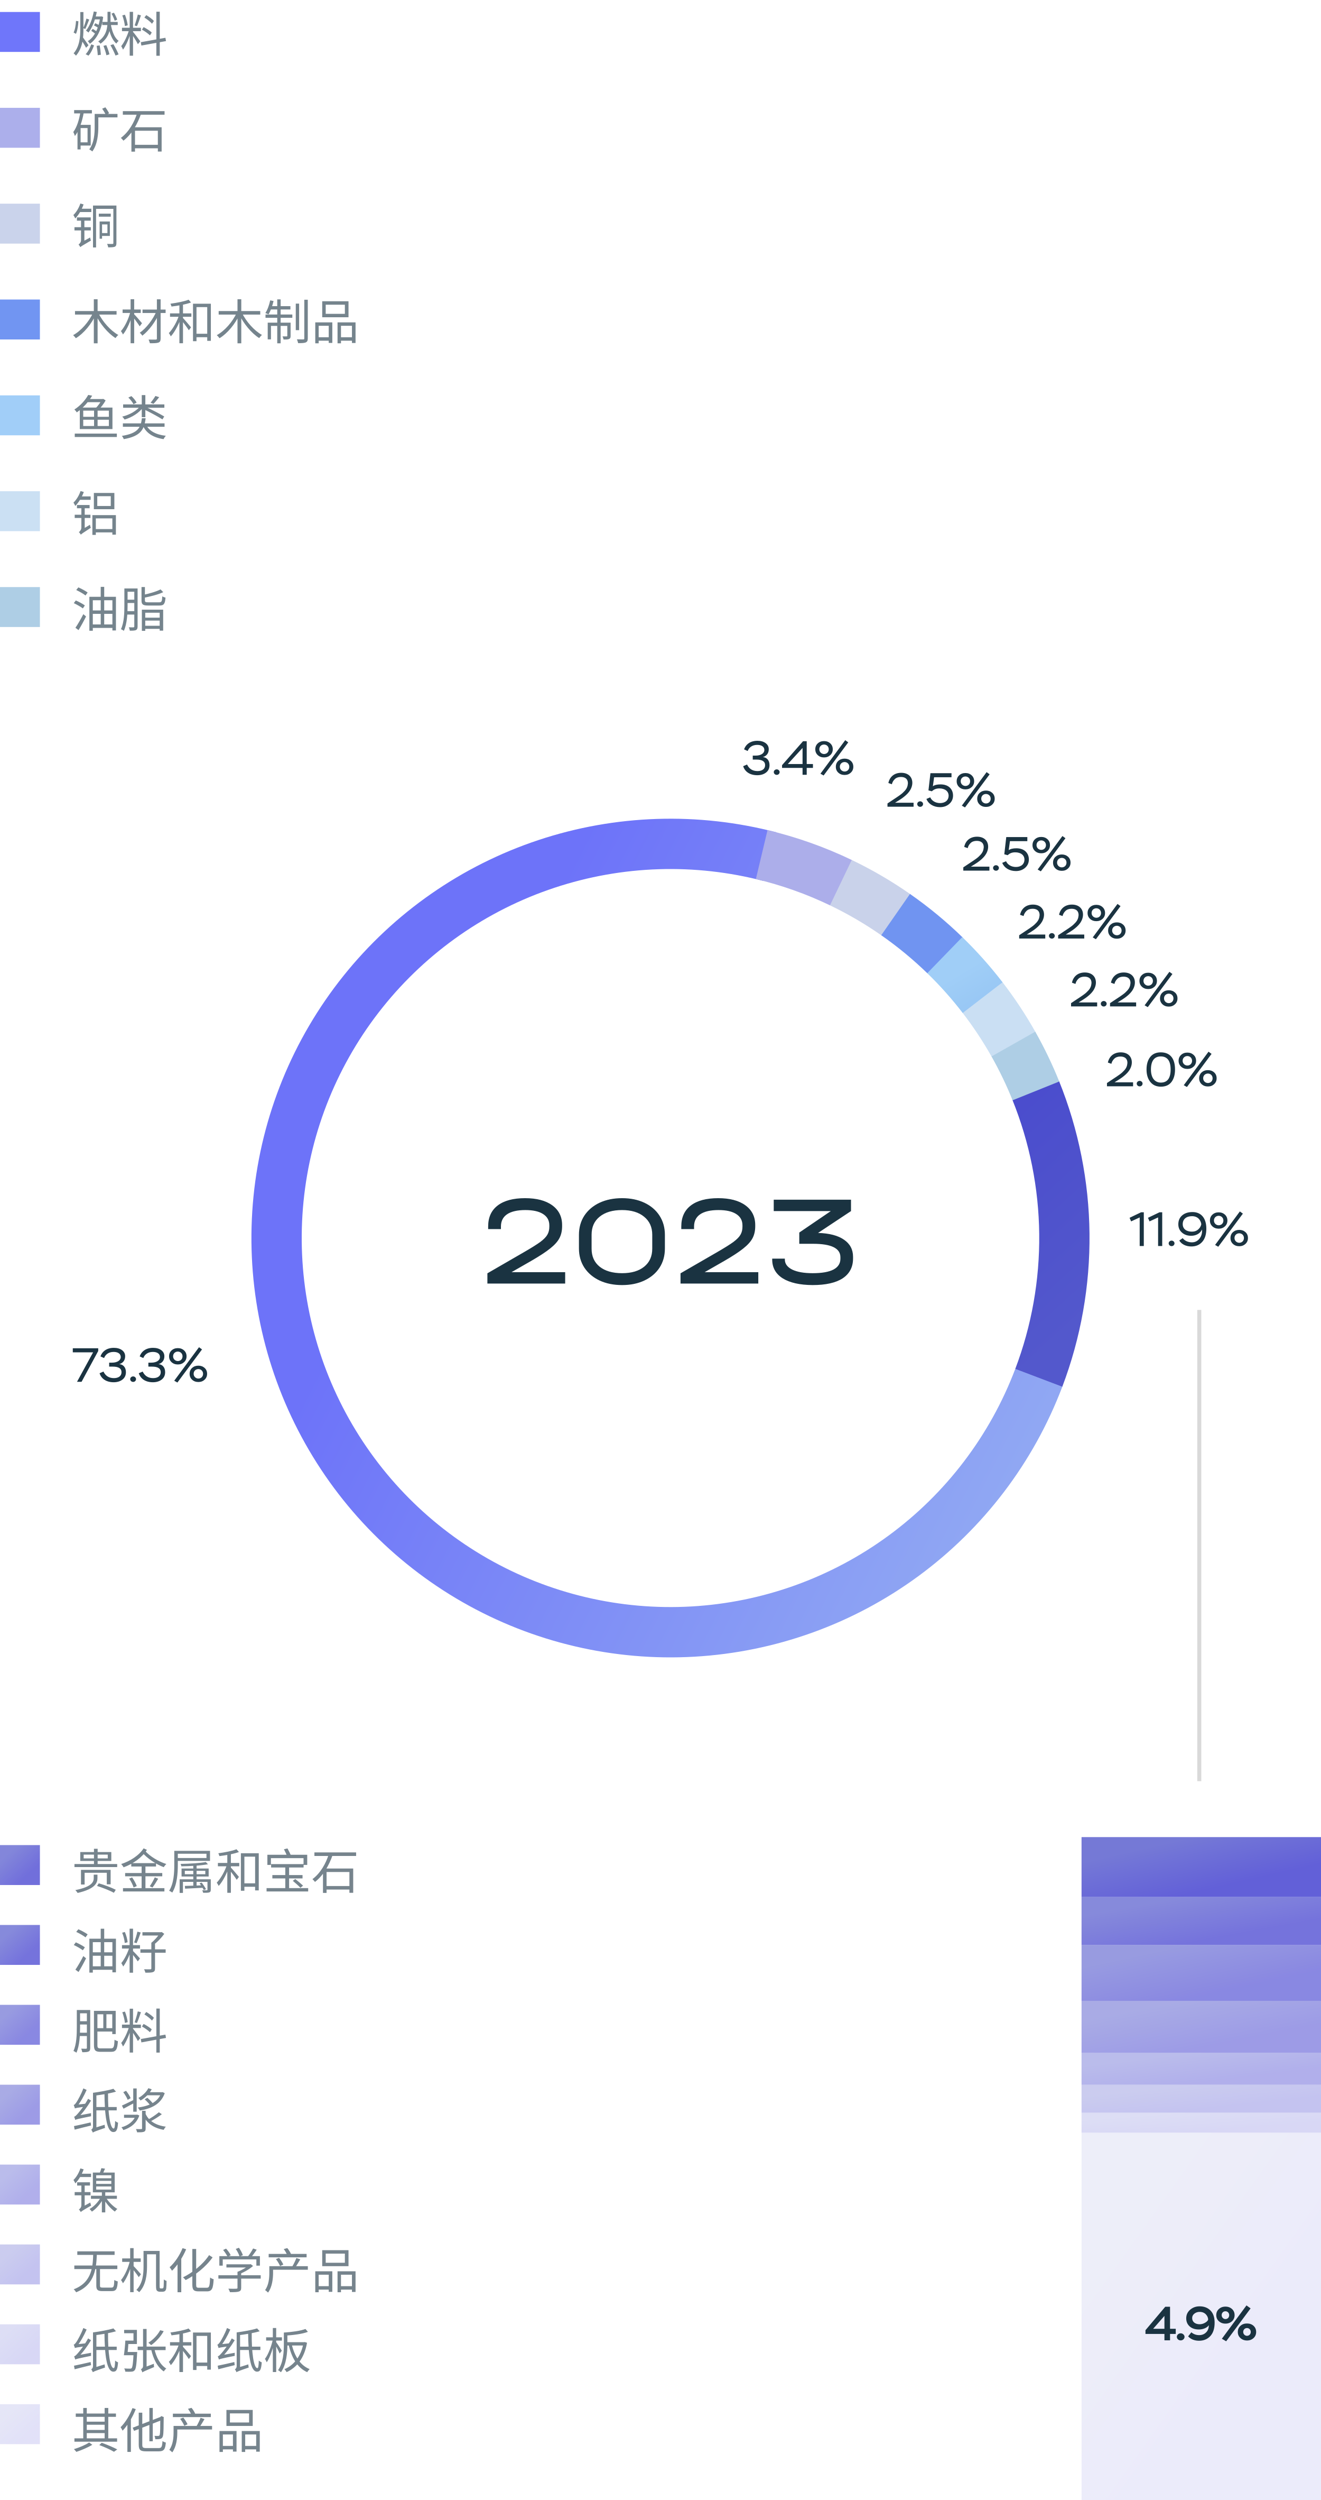 <svg width="331" height="626" viewBox="0 0 331 626" fill="none" xmlns="http://www.w3.org/2000/svg">
<g opacity="0.8">
<rect opacity="0.9" y="462" width="10" height="10" fill="url(#paint0_linear_7008_27779)"/>
</g>
<path d="M20.964 464.384V465.332H27V464.384H20.964ZM20.112 463.748H27.888V465.98H20.112V463.748ZM23.544 462.92H24.468V466.94H23.544V462.92ZM18.66 466.748H29.364V467.504H18.66V466.748ZM23.484 469.4H24.42V470.252C24.42 471.404 23.952 472.952 19.452 473.984C19.344 473.804 19.08 473.456 18.876 473.276C23.208 472.412 23.484 471.116 23.484 470.228V469.4ZM24.312 472.232L24.744 471.572C26.148 471.968 28.02 472.676 29.004 473.192L28.536 473.948C27.6 473.408 25.74 472.676 24.312 472.232ZM20.292 468.2H27.72V471.824H26.76V468.932H21.204V471.872H20.292V468.2ZM32.892 466.52H39.096V467.36H32.892V466.52ZM31.356 468.992H40.656V469.82H31.356V468.992ZM30.816 472.784H41.196V473.612H30.816V472.784ZM35.484 466.892H36.444V473.204H35.484V466.892ZM32.376 470.396L33.108 470.096C33.576 470.756 34.08 471.68 34.272 472.268L33.48 472.604C33.3 472.016 32.832 471.08 32.376 470.396ZM38.784 470.084L39.636 470.42C39.192 471.188 38.652 472.052 38.208 472.616L37.524 472.316C37.944 471.728 38.484 470.768 38.784 470.084ZM36.348 463.436C37.488 464.78 39.732 466.136 41.664 466.736C41.448 466.94 41.172 467.288 41.028 467.528C39.108 466.82 36.876 465.332 35.592 463.808L36.348 463.436ZM35.988 462.812L36.816 463.196C35.52 465.176 33.324 466.712 30.972 467.564C30.84 467.312 30.588 466.964 30.36 466.748C32.628 466.016 34.836 464.6 35.988 462.812ZM43.668 463.448H44.556V466.964C44.556 468.992 44.388 471.932 43.164 473.888C43.008 473.756 42.612 473.516 42.384 473.444C43.572 471.548 43.668 468.884 43.668 466.964V463.448ZM44.208 463.448H52.62V465.956H44.208V465.236H51.732V464.168H44.208V463.448ZM48.432 466.748H49.26V472.484H48.432V466.748ZM46.308 468.44V469.292H51.444V468.44H46.308ZM45.492 467.864H52.284V469.868H45.492V467.864ZM45.012 470.564H52.464V471.212H45.84V473.972H45.012V470.564ZM51.984 470.564H52.812V473.156C52.812 473.54 52.74 473.732 52.452 473.84C52.152 473.948 51.672 473.948 50.916 473.948C50.868 473.756 50.76 473.504 50.676 473.312C51.204 473.336 51.648 473.336 51.804 473.324C51.948 473.312 51.984 473.276 51.984 473.156V470.564ZM46.32 472.22C47.472 472.196 49.188 472.136 50.904 472.064L50.892 472.688C49.248 472.772 47.58 472.856 46.38 472.916L46.32 472.22ZM51.564 466.244L52.116 466.796C50.412 467.132 47.676 467.288 45.432 467.312C45.42 467.132 45.324 466.868 45.252 466.712C47.436 466.676 50.124 466.52 51.564 466.244ZM50.004 471.56L50.544 471.392C50.94 471.92 51.408 472.628 51.624 473.048L51.06 473.264C50.844 472.82 50.4 472.1 50.004 471.56ZM60.696 471.572H64.416V472.436H60.696V471.572ZM60.36 464.048H64.836V473.348H63.924V464.9H61.236V473.432H60.36V464.048ZM56.952 463.94H57.852V473.948H56.952V463.94ZM54.6 466.472H59.952V467.312H54.6V466.472ZM56.904 466.772L57.54 467C56.976 468.86 55.872 471.08 54.792 472.232C54.696 471.98 54.468 471.62 54.312 471.404C55.32 470.372 56.424 468.428 56.904 466.772ZM59.256 463.04L59.868 463.736C58.584 464.216 56.616 464.564 54.972 464.756C54.924 464.552 54.816 464.252 54.708 464.048C56.304 463.832 58.212 463.472 59.256 463.04ZM57.78 467.552C58.164 467.936 59.556 469.568 59.868 469.964L59.316 470.696C58.932 470.06 57.768 468.524 57.324 467.996L57.78 467.552ZM71.484 467.18H72.444V473.144H71.484V467.18ZM67.932 466.76H76.068V467.612H67.932V466.76ZM68.244 469.508H75.804V470.348H68.244V469.508ZM66.792 472.772H77.22V473.612H66.792V472.772ZM73.368 470.948L73.992 470.504C74.64 471.008 75.492 471.728 75.936 472.16L75.276 472.688C74.856 472.232 74.016 471.488 73.368 470.948ZM66.996 464.42H76.98V466.964H76.056V465.272H67.884V466.964H66.996V464.42ZM71.148 463.052L72.036 462.836C72.348 463.4 72.732 464.168 72.912 464.612L71.988 464.876C71.82 464.42 71.448 463.628 71.148 463.052ZM78.78 463.832H89.232V464.72H78.78V463.832ZM81.324 472.256H88.14V473.132H81.324V472.256ZM80.928 467.864H88.5V473.948H87.552V468.74H81.828V473.972H80.928V467.864ZM82.38 464.264L83.34 464.504C82.476 467 81.048 469.604 78.924 471.224C78.78 471.02 78.48 470.696 78.288 470.528C80.304 469.04 81.696 466.544 82.38 464.264Z" fill="#76848D"/>
<rect opacity="0.7" y="482" width="10" height="10" fill="url(#paint1_linear_7008_27779)"/>
<path d="M22.908 492.352H28.62V493.228H22.908V492.352ZM22.92 488.848H28.596V489.712H22.92V488.848ZM25.236 482.944H26.112V492.904H25.236V482.944ZM22.392 485.44H29.052V493.864H28.164V486.304H23.256V493.936H22.392V485.44ZM19.104 483.736L19.632 483.076C20.4 483.412 21.444 483.964 21.96 484.36L21.432 485.104C20.928 484.696 19.896 484.108 19.104 483.736ZM18.492 487.024L18.996 486.352C19.752 486.676 20.76 487.216 21.264 487.6L20.76 488.344C20.268 487.96 19.272 487.384 18.492 487.024ZM18.9 493.192C19.464 492.376 20.268 490.996 20.88 489.784L21.564 490.36C21.012 491.476 20.292 492.784 19.68 493.78L18.9 493.192ZM32.472 482.932H33.336V493.96H32.472V482.932ZM30.564 487.06H35.076V487.912H30.564V487.06ZM32.448 487.48L33.036 487.72C32.592 489.328 31.716 491.356 30.864 492.412C30.768 492.148 30.552 491.776 30.396 491.548C31.188 490.624 32.052 488.884 32.448 487.48ZM33.252 488.464C33.588 488.752 34.812 490.06 35.076 490.384L34.524 491.128C34.188 490.576 33.204 489.316 32.796 488.872L33.252 488.464ZM30.612 483.94L31.284 483.76C31.644 484.576 31.92 485.632 31.98 486.328L31.26 486.52C31.212 485.824 30.948 484.756 30.612 483.94ZM34.428 483.676L35.256 483.892C34.932 484.792 34.548 485.896 34.224 486.568L33.6 486.376C33.888 485.668 34.248 484.48 34.428 483.676ZM35.688 483.82H40.416V484.648H35.688V483.82ZM35.184 488.104H41.508V488.956H35.184V488.104ZM37.92 486.46H38.844V492.88C38.844 493.408 38.712 493.66 38.328 493.804C37.956 493.936 37.38 493.96 36.432 493.948C36.384 493.708 36.228 493.336 36.108 493.096C36.816 493.12 37.464 493.12 37.668 493.108C37.86 493.096 37.92 493.036 37.92 492.868V486.46ZM40.08 483.82H40.32L40.524 483.772L41.16 484.228C40.464 485.212 39.42 486.304 38.448 486.988C38.328 486.82 38.076 486.592 37.92 486.46C38.724 485.848 39.636 484.78 40.08 484.024V483.82Z" fill="#76848D"/>
<rect opacity="0.6" y="502" width="10" height="10" fill="url(#paint2_linear_7008_27779)"/>
<path d="M19.632 503.292H22.26V504.12H19.632V503.292ZM19.632 506.1H22.284V506.928H19.632V506.1ZM24.048 507.84H28.536V508.692H24.048V507.84ZM19.608 508.98H22.272V509.808H19.608V508.98ZM19.248 503.292H20.064V507.636C20.064 509.52 19.956 512.184 19.152 513.984C18.984 513.84 18.624 513.636 18.408 513.564C19.188 511.848 19.248 509.424 19.248 507.636V503.292ZM21.768 503.292H22.608V512.784C22.608 513.264 22.512 513.54 22.2 513.684C21.888 513.84 21.408 513.864 20.616 513.864C20.58 513.624 20.46 513.216 20.34 512.976C20.892 513 21.396 513 21.552 513C21.696 512.988 21.768 512.928 21.768 512.772V503.292ZM23.976 503.508H28.992V509.328H28.128V504.36H23.976V503.508ZM23.544 503.508H24.408V512.1C24.408 512.772 24.54 512.904 25.26 512.904C25.608 512.904 27.384 512.904 27.816 512.904C28.512 512.904 28.62 512.472 28.704 510.732C28.932 510.9 29.292 511.044 29.544 511.104C29.4 513.084 29.124 513.768 27.852 513.768C27.552 513.768 25.5 513.768 25.2 513.768C23.94 513.768 23.544 513.432 23.544 512.088V503.508ZM25.884 503.832H26.664V508.284H25.884V503.832ZM32.496 502.968H33.336V513.948H32.496V502.968ZM30.564 506.952H35.304V507.804H30.564V506.952ZM32.364 507.396L32.904 507.636C32.484 509.268 31.632 511.344 30.828 512.436C30.732 512.172 30.516 511.788 30.372 511.548C31.14 510.624 31.98 508.8 32.364 507.396ZM33.312 507.96C33.648 508.32 34.872 509.952 35.148 510.348L34.548 511.068C34.248 510.42 33.264 508.848 32.868 508.332L33.312 507.96ZM30.648 503.856L31.308 503.688C31.644 504.528 31.92 505.62 32.004 506.34L31.296 506.532C31.236 505.812 30.96 504.696 30.648 503.856ZM34.524 503.64L35.316 503.844C35.004 504.756 34.632 505.884 34.308 506.556L33.732 506.376C33.996 505.656 34.356 504.456 34.524 503.64ZM39.18 502.932H40.032V513.96H39.18V502.932ZM35.28 510.564L41.448 509.46L41.592 510.288L35.424 511.404L35.28 510.564ZM36.18 504.396L36.648 503.784C37.344 504.192 38.172 504.804 38.568 505.248L38.088 505.944C37.704 505.476 36.876 504.828 36.18 504.396ZM35.568 507.42L35.988 506.784C36.708 507.156 37.596 507.72 38.028 508.152L37.572 508.86C37.152 508.428 36.288 507.816 35.568 507.42Z" fill="#76848D"/>
<rect opacity="0.5" y="522" width="10" height="10" fill="url(#paint3_linear_7008_27779)"/>
<path d="M18.852 530.816C18.804 530.648 18.672 530.228 18.576 530.012C18.84 529.964 19.116 529.664 19.5 529.232C19.908 528.8 21.216 527.132 22.08 525.524L22.812 525.98C21.828 527.6 20.628 529.208 19.464 530.36V530.384C19.464 530.384 18.852 530.636 18.852 530.816ZM18.852 530.816L18.804 530.096L19.248 529.784L22.824 529.124C22.8 529.364 22.8 529.712 22.824 529.892C19.536 530.552 19.104 530.672 18.852 530.816ZM18.768 527.936C18.72 527.744 18.588 527.324 18.468 527.084C18.696 527.036 18.912 526.748 19.188 526.352C19.452 525.944 20.364 524.372 20.88 522.92L21.708 523.304C21.06 524.792 20.184 526.352 19.308 527.444V527.468C19.308 527.468 18.768 527.744 18.768 527.936ZM18.768 527.936L18.744 527.276L19.176 527L21.468 526.76C21.42 526.988 21.396 527.312 21.396 527.48C19.308 527.768 18.972 527.84 18.768 527.936ZM18.54 532.364C19.584 532.16 21.168 531.8 22.716 531.44L22.812 532.22C21.348 532.58 19.836 532.952 18.708 533.252L18.54 532.364ZM26.172 524.108H27.072C27.024 529.196 27.6 532.976 28.488 532.976C28.716 532.976 28.812 532.388 28.848 531.068C29.04 531.248 29.352 531.44 29.58 531.512C29.46 533.324 29.172 533.852 28.404 533.852C26.688 533.852 26.22 529.448 26.172 524.108ZM23.856 527.588H29.244V528.428H23.856V527.588ZM28.416 523.016L29.064 523.736C27.576 524.18 25.416 524.54 23.568 524.756C23.532 524.552 23.4 524.216 23.304 524.024C25.104 523.784 27.204 523.412 28.416 523.016ZM23.256 533.996L23.172 533.192L23.568 532.856L26.22 532.028C26.232 532.28 26.28 532.616 26.316 532.82C23.844 533.66 23.484 533.816 23.256 533.996ZM23.256 533.996C23.196 533.792 23.004 533.432 22.86 533.276C23.052 533.156 23.304 532.916 23.304 532.424V524.024H24.156V533.12C24.156 533.12 23.256 533.672 23.256 533.996ZM31.08 529.52H34.176V530.288H31.08V529.52ZM35.592 528.536H36.492V532.94C36.492 533.42 36.396 533.66 36.036 533.792C35.7 533.912 35.16 533.924 34.356 533.924C34.32 533.696 34.188 533.36 34.068 533.108C34.68 533.132 35.22 533.132 35.388 533.12C35.556 533.12 35.592 533.072 35.592 532.928V528.536ZM39.804 528.896L40.548 529.388C39.696 530.048 38.568 530.732 37.704 531.188L37.104 530.732C37.968 530.264 39.132 529.484 39.804 528.896ZM36.432 529.196C37.188 530.984 38.964 532.184 41.556 532.508C41.364 532.7 41.124 533.06 41.016 533.3C38.352 532.832 36.588 531.488 35.748 529.376L36.432 529.196ZM34.032 529.52H34.2L34.356 529.484L34.908 529.7C34.26 531.656 32.688 532.796 30.912 533.36C30.816 533.168 30.6 532.832 30.432 532.664C32.028 532.244 33.504 531.2 34.032 529.652V529.52ZM30.888 523.88L31.584 523.52C32.04 524.084 32.544 524.864 32.736 525.368L31.992 525.788C31.812 525.272 31.332 524.468 30.888 523.88ZM33.384 522.932H34.248V528.764H33.384V522.932ZM30.552 527.228C31.32 526.892 32.46 526.328 33.576 525.764L33.816 526.472C32.832 527.012 31.776 527.576 30.948 528.008L30.552 527.228ZM36.252 525.668L36.924 525.272C37.5 525.764 38.184 526.46 38.496 526.94L37.8 527.384C37.5 526.904 36.828 526.184 36.252 525.668ZM36.66 523.88H40.62V524.648H36.66V523.88ZM37.164 522.872L38.016 523.148C37.44 524.228 36.372 525.32 35.22 525.956C35.1 525.776 34.848 525.476 34.68 525.32C35.736 524.756 36.732 523.772 37.164 522.872ZM40.404 523.88H40.596L40.752 523.856L41.28 524.12C40.308 526.868 37.944 527.984 35.016 528.476C34.932 528.26 34.692 527.888 34.536 527.72C37.356 527.336 39.588 526.376 40.404 524.024V523.88Z" fill="#76848D"/>
<rect opacity="0.4" y="542" width="10" height="10" fill="url(#paint4_linear_7008_27779)"/>
<path d="M24.108 546.076V546.832H27.888V546.076H24.108ZM24.108 547.48V548.26H27.888V547.48H24.108ZM24.108 544.672V545.428H27.888V544.672H24.108ZM23.268 544H28.74V548.944H23.268V544ZM25.404 542.896L26.316 543.028C26.1 543.556 25.848 544.084 25.656 544.444L24.912 544.3C25.092 543.892 25.296 543.292 25.404 542.896ZM22.788 549.808H29.292V550.576H22.788V549.808ZM25.524 548.68H26.376V553.972H25.524V548.68ZM25.284 550.132L25.932 550.372C25.296 551.716 24.12 553.072 23.028 553.78C22.884 553.576 22.62 553.276 22.44 553.12C23.532 552.532 24.684 551.308 25.284 550.132ZM26.496 550.168C27.12 551.284 28.356 552.508 29.4 553.108C29.196 553.264 28.944 553.552 28.788 553.768C27.756 553.072 26.544 551.68 25.872 550.432L26.496 550.168ZM20.148 542.956L20.964 543.196C20.496 544.516 19.728 545.836 18.876 546.712C18.804 546.52 18.564 546.064 18.408 545.86C19.14 545.152 19.776 544.084 20.148 542.956ZM19.896 544.288H22.812V545.116H19.728L19.896 544.288ZM20.244 553.888L20.112 553.072L20.4 552.724L22.62 551.5C22.668 551.728 22.764 552.088 22.836 552.268C20.748 553.468 20.436 553.684 20.244 553.888ZM19.332 546.436H22.548V547.252H19.332V546.436ZM18.708 548.884H22.68V549.7H18.708V548.884ZM20.244 553.888C20.16 553.708 19.932 553.396 19.776 553.24C20.004 553.084 20.388 552.736 20.388 552.184V546.76H21.216V552.844C21.216 552.844 20.244 553.552 20.244 553.888Z" fill="#76848D"/>
<rect opacity="0.3" y="562" width="10" height="10" fill="url(#paint5_linear_7008_27779)"/>
<path d="M18.624 567.276H29.4V568.164H18.624V567.276ZM19.368 563.724H28.716V564.612H19.368V563.724ZM24.132 567.984H25.056V572.28C25.056 572.724 25.176 572.808 25.8 572.808C26.076 572.808 27.516 572.808 27.888 572.808C28.488 572.808 28.584 572.52 28.644 570.888C28.848 571.056 29.256 571.2 29.508 571.26C29.388 573.18 29.112 573.684 27.96 573.684C27.672 573.684 25.968 573.684 25.704 573.684C24.456 573.684 24.132 573.372 24.132 572.28V567.984ZM23.364 564.072H24.276C24.156 567.588 23.976 572.016 19.08 573.972C18.948 573.744 18.684 573.408 18.468 573.228C23.208 571.452 23.268 567.288 23.364 564.072ZM36.504 563.616H39.504V564.468H36.504V563.616ZM35.964 563.616H36.84V567.468C36.84 569.46 36.6 572.184 34.872 573.96C34.728 573.792 34.38 573.504 34.176 573.384C35.808 571.716 35.964 569.316 35.964 567.456V563.616ZM39.096 563.616H39.996V572.268C39.996 572.652 40.008 572.88 40.068 572.94C40.128 572.988 40.2 573.012 40.284 573.012C40.368 573.012 40.524 573.012 40.632 573.012C40.74 573.012 40.824 572.988 40.884 572.916C40.944 572.856 40.98 572.748 41.004 572.46C41.028 572.196 41.04 571.56 41.052 570.744C41.232 570.924 41.52 571.056 41.736 571.14C41.736 571.824 41.688 572.7 41.652 573.012C41.592 573.348 41.484 573.552 41.316 573.684C41.136 573.792 40.92 573.84 40.668 573.84C40.5 573.84 40.212 573.84 40.068 573.84C39.828 573.84 39.552 573.78 39.372 573.612C39.168 573.444 39.096 573.216 39.096 572.184V563.616ZM30.612 565.5H35.256V566.364H30.612V565.5ZM32.616 562.92H33.48V573.948H32.616V562.92ZM32.568 566.028L33.168 566.232C32.712 568.188 31.776 570.528 30.804 571.728C30.708 571.476 30.48 571.116 30.324 570.912C31.248 569.832 32.172 567.78 32.568 566.028ZM33.396 567.348C33.756 567.684 35.04 569.112 35.316 569.46L34.764 570.192C34.416 569.616 33.36 568.272 32.94 567.78L33.396 567.348ZM48.192 563.136H49.152V572.052C49.152 572.724 49.26 572.844 49.848 572.844C50.136 572.844 51.48 572.844 51.828 572.844C52.464 572.844 52.56 572.328 52.644 570.276C52.884 570.456 53.268 570.648 53.532 570.708C53.412 572.964 53.148 573.744 51.888 573.744C51.612 573.744 50.016 573.744 49.752 573.744C48.54 573.744 48.192 573.372 48.192 572.028V563.136ZM52.392 564.672L53.268 565.236C51.552 567.648 48.924 569.688 46.524 570.924C46.38 570.732 46.092 570.42 45.852 570.24C48.228 569.076 50.844 567.036 52.392 564.672ZM45.744 562.92L46.644 563.208C45.792 565.236 44.46 567.264 43.104 568.584C42.984 568.368 42.684 567.912 42.504 567.708C43.788 566.556 45.012 564.756 45.744 562.92ZM44.484 565.896L45.408 564.984L45.42 564.996V573.96H44.484V565.896ZM56.736 566.976H62.676V567.768H56.736V566.976ZM54.72 569.712H65.328V570.552H54.72V569.712ZM59.508 568.848H60.432V572.856C60.432 573.396 60.276 573.66 59.832 573.792C59.4 573.936 58.704 573.948 57.612 573.948C57.552 573.696 57.372 573.324 57.228 573.072C58.152 573.108 58.968 573.108 59.208 573.084C59.448 573.072 59.508 573.012 59.508 572.844V568.848ZM62.4 566.976H62.628L62.82 566.928L63.408 567.384C62.532 568.164 61.212 568.932 60 569.4C59.88 569.232 59.652 568.98 59.508 568.848C60.576 568.452 61.8 567.744 62.4 567.144V566.976ZM54.96 564.924H65.124V567.312H64.236V565.74H55.812V567.312H54.96V564.924ZM63.42 563.004L64.32 563.316C63.84 564.048 63.228 564.864 62.748 565.392L62.052 565.092C62.508 564.54 63.096 563.64 63.42 563.004ZM55.908 563.388L56.652 563.04C57.108 563.544 57.612 564.216 57.804 564.696L57.024 565.08C56.82 564.624 56.34 563.904 55.908 563.388ZM59.076 563.124L59.868 562.824C60.276 563.388 60.696 564.168 60.852 564.684L60.012 565.008C59.88 564.492 59.472 563.7 59.076 563.124ZM68.004 567.444H77.136V568.332H68.004V567.444ZM67.32 564.372H76.824V565.224H67.32V564.372ZM67.488 567.444H68.424V569.1C68.424 570.54 68.208 572.64 67.164 574.056C67.008 573.876 66.612 573.54 66.42 573.432C67.368 572.124 67.488 570.348 67.488 569.076V567.444ZM69.144 565.668L69.936 565.344C70.332 565.848 70.788 566.568 70.992 567.036L70.176 567.408C69.984 566.94 69.552 566.196 69.144 565.668ZM74.256 565.404L75.24 565.728C74.82 566.436 74.34 567.264 73.944 567.792L73.248 567.492C73.596 566.928 74.028 566.028 74.256 565.404ZM71.1 563.16L71.988 562.908C72.36 563.34 72.732 563.952 72.9 564.36L71.952 564.66C71.808 564.24 71.448 563.616 71.1 563.16ZM81.612 564.3V566.58H86.412V564.3H81.612ZM80.736 563.436H87.324V567.444H80.736V563.436ZM78.996 568.716H83.268V573.864H82.368V569.58H79.848V573.96H78.996V568.716ZM84.576 568.716H89.088V573.888H88.188V569.58H85.44V573.96H84.576V568.716ZM79.38 572.448H82.728V573.312H79.38V572.448ZM85.02 572.448H88.584V573.312H85.02V572.448Z" fill="#76848D"/>
<rect opacity="0.2" y="582" width="10" height="10" fill="url(#paint6_linear_7008_27779)"/>
<path d="M18.852 590.816C18.804 590.648 18.672 590.228 18.576 590.012C18.84 589.964 19.116 589.664 19.5 589.232C19.908 588.8 21.216 587.132 22.08 585.524L22.812 585.98C21.828 587.6 20.628 589.208 19.464 590.36V590.384C19.464 590.384 18.852 590.636 18.852 590.816ZM18.852 590.816L18.804 590.096L19.248 589.784L22.824 589.124C22.8 589.364 22.8 589.712 22.824 589.892C19.536 590.552 19.104 590.672 18.852 590.816ZM18.768 587.936C18.72 587.744 18.588 587.324 18.468 587.084C18.696 587.036 18.912 586.748 19.188 586.352C19.452 585.944 20.364 584.372 20.88 582.92L21.708 583.304C21.06 584.792 20.184 586.352 19.308 587.444V587.468C19.308 587.468 18.768 587.744 18.768 587.936ZM18.768 587.936L18.744 587.276L19.176 587L21.468 586.76C21.42 586.988 21.396 587.312 21.396 587.48C19.308 587.768 18.972 587.84 18.768 587.936ZM18.54 592.364C19.584 592.16 21.168 591.8 22.716 591.44L22.812 592.22C21.348 592.58 19.836 592.952 18.708 593.252L18.54 592.364ZM26.172 584.108H27.072C27.024 589.196 27.6 592.976 28.488 592.976C28.716 592.976 28.812 592.388 28.848 591.068C29.04 591.248 29.352 591.44 29.58 591.512C29.46 593.324 29.172 593.852 28.404 593.852C26.688 593.852 26.22 589.448 26.172 584.108ZM23.856 587.588H29.244V588.428H23.856V587.588ZM28.416 583.016L29.064 583.736C27.576 584.18 25.416 584.54 23.568 584.756C23.532 584.552 23.4 584.216 23.304 584.024C25.104 583.784 27.204 583.412 28.416 583.016ZM23.256 593.996L23.172 593.192L23.568 592.856L26.22 592.028C26.232 592.28 26.28 592.616 26.316 592.82C23.844 593.66 23.484 593.816 23.256 593.996ZM23.256 593.996C23.196 593.792 23.004 593.432 22.86 593.276C23.052 593.156 23.304 592.916 23.304 592.424V584.024H24.156V593.12C24.156 593.12 23.256 593.672 23.256 593.996ZM33.48 588.92H34.38C34.38 588.92 34.38 589.172 34.356 589.292C34.212 592.1 34.068 593.144 33.732 593.504C33.516 593.756 33.288 593.828 32.916 593.852C32.604 593.888 31.992 593.876 31.392 593.852C31.38 593.6 31.272 593.264 31.116 593.048C31.74 593.096 32.328 593.096 32.532 593.096C32.748 593.108 32.868 593.084 32.976 592.976C33.204 592.724 33.36 591.728 33.48 589.052V588.92ZM31.404 586.076H32.232C32.16 587.276 32.016 588.812 31.896 589.736H31.044C31.188 588.776 31.344 587.252 31.404 586.076ZM31.62 588.92H33.72V589.736H31.512L31.62 588.92ZM31.716 586.076H33.444V584.228H31.104V583.388H34.308V586.928H31.716V586.076ZM34.5 587.576H41.496V588.452H34.5V587.576ZM40.14 583.472L41.016 583.712C40.272 585.08 39.06 586.376 37.872 587.216C37.728 587.06 37.38 586.748 37.176 586.604C38.364 585.86 39.48 584.696 40.14 583.472ZM38.664 588.08C39.156 590.252 40.164 592.172 41.664 593.072C41.448 593.24 41.184 593.564 41.04 593.792C39.444 592.724 38.412 590.684 37.872 588.26L38.664 588.08ZM35.676 594.032L35.604 593.216L35.94 592.868L38.556 591.872C38.544 592.124 38.568 592.508 38.604 592.7C36.216 593.708 35.88 593.852 35.676 594.032ZM35.676 594.032C35.616 593.816 35.448 593.444 35.304 593.252C35.508 593.156 35.844 592.928 35.844 592.436V583.16H36.732V593.192C36.732 593.192 35.676 593.696 35.676 594.032ZM48.696 591.572H52.416V592.436H48.696V591.572ZM48.36 584.048H52.836V593.348H51.924V584.9H49.236V593.432H48.36V584.048ZM44.952 583.94H45.852V593.948H44.952V583.94ZM42.6 586.472H47.952V587.312H42.6V586.472ZM44.904 586.772L45.54 587C44.976 588.86 43.872 591.08 42.792 592.232C42.696 591.98 42.468 591.62 42.312 591.404C43.32 590.372 44.424 588.428 44.904 586.772ZM47.256 583.04L47.868 583.736C46.584 584.216 44.616 584.564 42.972 584.756C42.924 584.552 42.816 584.252 42.708 584.048C44.304 583.832 46.212 583.472 47.256 583.04ZM45.78 587.552C46.164 587.936 47.556 589.568 47.868 589.964L47.316 590.696C46.932 590.06 45.768 588.524 45.324 587.996L45.78 587.552ZM54.852 590.816C54.804 590.648 54.672 590.228 54.576 590.012C54.84 589.964 55.116 589.664 55.5 589.232C55.908 588.8 57.216 587.132 58.08 585.524L58.812 585.98C57.828 587.6 56.628 589.208 55.464 590.36V590.384C55.464 590.384 54.852 590.636 54.852 590.816ZM54.852 590.816L54.804 590.096L55.248 589.784L58.824 589.124C58.8 589.364 58.8 589.712 58.824 589.892C55.536 590.552 55.104 590.672 54.852 590.816ZM54.768 587.936C54.72 587.744 54.588 587.324 54.468 587.084C54.696 587.036 54.912 586.748 55.188 586.352C55.452 585.944 56.364 584.372 56.88 582.92L57.708 583.304C57.06 584.792 56.184 586.352 55.308 587.444V587.468C55.308 587.468 54.768 587.744 54.768 587.936ZM54.768 587.936L54.744 587.276L55.176 587L57.468 586.76C57.42 586.988 57.396 587.312 57.396 587.48C55.308 587.768 54.972 587.84 54.768 587.936ZM54.54 592.364C55.584 592.16 57.168 591.8 58.716 591.44L58.812 592.22C57.348 592.58 55.836 592.952 54.708 593.252L54.54 592.364ZM62.172 584.108H63.072C63.024 589.196 63.6 592.976 64.488 592.976C64.716 592.976 64.812 592.388 64.848 591.068C65.04 591.248 65.352 591.44 65.58 591.512C65.46 593.324 65.172 593.852 64.404 593.852C62.688 593.852 62.22 589.448 62.172 584.108ZM59.856 587.588H65.244V588.428H59.856V587.588ZM64.416 583.016L65.064 583.736C63.576 584.18 61.416 584.54 59.568 584.756C59.532 584.552 59.4 584.216 59.304 584.024C61.104 583.784 63.204 583.412 64.416 583.016ZM59.256 593.996L59.172 593.192L59.568 592.856L62.22 592.028C62.232 592.28 62.28 592.616 62.316 592.82C59.844 593.66 59.484 593.816 59.256 593.996ZM59.256 593.996C59.196 593.792 59.004 593.432 58.86 593.276C59.052 593.156 59.304 592.916 59.304 592.424V584.024H60.156V593.12C60.156 593.12 59.256 593.672 59.256 593.996ZM66.684 585.248H70.644V586.076H66.684V585.248ZM68.364 582.92H69.204V593.948H68.364V582.92ZM68.364 585.788L68.832 585.98C68.472 587.936 67.656 590.3 66.84 591.512C66.744 591.26 66.54 590.864 66.384 590.648C67.2 589.604 68.004 587.504 68.364 585.788ZM69.156 586.4C69.42 586.736 70.404 588.236 70.62 588.608L70.068 589.304C69.828 588.692 69.06 587.24 68.748 586.748L69.156 586.4ZM71.124 584.06H72.012V586.988C72.012 589.004 71.796 592.004 70.404 593.996C70.248 593.84 69.876 593.576 69.672 593.492C71.004 591.584 71.124 588.896 71.124 586.988V584.06ZM71.544 586.472H76.368V587.3H71.544V586.472ZM76.044 586.472H76.212L76.368 586.436L76.932 586.616C76.248 590.528 74.328 592.808 71.82 593.972C71.7 593.744 71.46 593.408 71.28 593.228C73.584 592.28 75.444 590.036 76.044 586.652V586.472ZM73.092 586.988C73.764 589.868 75.204 592.28 77.592 593.216C77.388 593.396 77.112 593.744 76.98 593.984C74.484 592.856 73.068 590.336 72.336 587.144L73.092 586.988ZM76.536 583.16L77.148 583.88C75.72 584.444 73.308 584.72 71.376 584.828C71.352 584.6 71.244 584.264 71.124 584.06C73.02 583.94 75.324 583.652 76.536 583.16Z" fill="#76848D"/>
<g opacity="0.15">
<rect width="10" height="10" transform="translate(0 602)" fill="url(#paint7_linear_7008_27779)"/>
<rect opacity="0.1" y="602" width="10" height="10" fill="url(#paint8_linear_7008_27779)"/>
</g>
<path d="M18.648 610.552H29.34V611.392H18.648V610.552ZM18.984 604.336H29.052V605.164H18.984V604.336ZM21.432 606.376H26.58V607.144H21.432V606.376ZM21.432 608.452H26.58V609.232H21.432V608.452ZM20.856 602.944H21.744V610.924H20.856V602.944ZM26.22 602.944H27.132V610.924H26.22V602.944ZM24.876 612.232L25.488 611.656C26.916 612.16 28.44 612.82 29.376 613.324L28.56 613.912C27.708 613.408 26.28 612.748 24.876 612.232ZM22.332 611.584L23.124 612.16C22.056 612.82 20.424 613.516 19.128 613.936C18.996 613.756 18.72 613.444 18.528 613.252C19.824 612.88 21.48 612.172 22.332 611.584ZM37.428 602.944H38.28V611.284H37.428V602.944ZM33.252 607.888L40.464 605.092L40.812 605.872L33.588 608.68L33.252 607.888ZM34.764 604.12H35.652V612.148C35.652 612.832 35.82 612.988 36.672 612.988C37.08 612.988 39.228 612.988 39.756 612.988C40.488 612.988 40.62 612.652 40.716 611.236C40.932 611.392 41.292 611.548 41.556 611.608C41.4 613.264 41.112 613.804 39.78 613.804C39.432 613.804 36.96 613.804 36.636 613.804C35.184 613.804 34.764 613.468 34.764 612.136V604.12ZM40.164 605.296H40.056L40.272 605.116L40.428 604.972L41.052 605.236L41.016 605.38C41.004 607.564 40.98 609.292 40.86 609.808C40.764 610.36 40.512 610.588 40.14 610.684C39.816 610.768 39.288 610.78 38.928 610.768C38.904 610.516 38.808 610.144 38.7 609.94C39.036 609.952 39.468 609.952 39.624 609.952C39.828 609.952 39.96 609.904 40.044 609.592C40.14 609.208 40.164 607.636 40.164 605.296ZM33.192 602.968L34.02 603.232C33.24 605.248 32.004 607.288 30.72 608.632C30.624 608.428 30.372 607.96 30.216 607.756C31.404 606.592 32.52 604.792 33.192 602.968ZM31.92 606.064L32.784 605.188L32.796 605.2V613.948H31.92V606.064ZM44.004 607.444H53.136V608.332H44.004V607.444ZM43.32 604.372H52.824V605.224H43.32V604.372ZM43.488 607.444H44.424V609.1C44.424 610.54 44.208 612.64 43.164 614.056C43.008 613.876 42.612 613.54 42.42 613.432C43.368 612.124 43.488 610.348 43.488 609.076V607.444ZM45.144 605.668L45.936 605.344C46.332 605.848 46.788 606.568 46.992 607.036L46.176 607.408C45.984 606.94 45.552 606.196 45.144 605.668ZM50.256 605.404L51.24 605.728C50.82 606.436 50.34 607.264 49.944 607.792L49.248 607.492C49.596 606.928 50.028 606.028 50.256 605.404ZM47.1 603.16L47.988 602.908C48.36 603.34 48.732 603.952 48.9 604.36L47.952 604.66C47.808 604.24 47.448 603.616 47.1 603.16ZM57.612 604.3V606.58H62.412V604.3H57.612ZM56.736 603.436H63.324V607.444H56.736V603.436ZM54.996 608.716H59.268V613.864H58.368V609.58H55.848V613.96H54.996V608.716ZM60.576 608.716H65.088V613.888H64.188V609.58H61.44V613.96H60.576V608.716ZM55.38 612.448H58.728V613.312H55.38V612.448ZM61.02 612.448H64.584V613.312H61.02V612.448Z" fill="#76848D"/>
<path d="M141.613 318.544V321.392H122.125V318.832L131.373 313.488C133.186 312.442 134.53 311.6 135.405 310.96C136.28 310.298 136.866 309.69 137.165 309.136C137.485 308.581 137.645 307.92 137.645 307.152V306.832C137.645 305.594 137.122 304.645 136.077 303.984C135.053 303.322 133.57 302.992 131.629 302.992C129.624 302.992 128.098 303.344 127.053 304.048C126.029 304.752 125.517 305.776 125.517 307.12V307.76H122.317V307.088C122.317 304.805 123.117 303.056 124.717 301.84C126.317 300.624 128.6 300.016 131.565 300.016C134.466 300.016 136.738 300.613 138.381 301.808C140.024 303.002 140.845 304.645 140.845 306.736V307.056C140.845 308.186 140.621 309.178 140.173 310.032C139.725 310.885 138.946 311.749 137.837 312.624C136.749 313.498 135.149 314.544 133.037 315.76L128.173 318.544H141.613ZM155.881 321.776C153.748 321.776 151.86 321.392 150.217 320.624C148.596 319.856 147.327 318.778 146.409 317.392C145.513 316.005 145.065 314.416 145.065 312.624V309.2C145.065 307.386 145.513 305.786 146.409 304.4C147.327 303.013 148.596 301.936 150.217 301.168C151.86 300.4 153.748 300.016 155.881 300.016C157.993 300.016 159.86 300.4 161.481 301.168C163.103 301.936 164.361 303.013 165.257 304.4C166.153 305.786 166.601 307.386 166.601 309.2V312.624C166.601 314.437 166.153 316.037 165.257 317.424C164.361 318.789 163.103 319.856 161.481 320.624C159.86 321.392 157.993 321.776 155.881 321.776ZM155.881 318.8C158.228 318.8 160.073 318.256 161.417 317.168C162.761 316.08 163.433 314.576 163.433 312.656V309.168C163.433 307.269 162.751 305.765 161.385 304.656C160.041 303.546 158.196 302.992 155.849 302.992C153.481 302.992 151.615 303.546 150.249 304.656C148.905 305.744 148.233 307.248 148.233 309.168V312.656C148.233 314.576 148.905 316.08 150.249 317.168C151.615 318.256 153.492 318.8 155.881 318.8ZM190.005 318.544V321.392H170.517V318.832L179.765 313.488C181.579 312.442 182.923 311.6 183.797 310.96C184.672 310.298 185.259 309.69 185.557 309.136C185.877 308.581 186.037 307.92 186.037 307.152V306.832C186.037 305.594 185.515 304.645 184.469 303.984C183.445 303.322 181.963 302.992 180.021 302.992C178.016 302.992 176.491 303.344 175.445 304.048C174.421 304.752 173.909 305.776 173.909 307.12V307.76H170.709V307.088C170.709 304.805 171.509 303.056 173.109 301.84C174.709 300.624 176.992 300.016 179.957 300.016C182.859 300.016 185.131 300.613 186.773 301.808C188.416 303.002 189.237 304.645 189.237 306.736V307.056C189.237 308.186 189.013 309.178 188.565 310.032C188.117 310.885 187.339 311.749 186.229 312.624C185.141 313.498 183.541 314.544 181.429 315.76L176.565 318.544H190.005ZM204.978 308.72C207.815 308.805 209.98 309.37 211.474 310.416C212.988 311.44 213.746 312.869 213.746 314.704V315.12C213.746 317.274 212.882 318.928 211.154 320.08C209.426 321.21 206.908 321.776 203.602 321.776C200.38 321.754 197.884 321.189 196.114 320.08C194.364 318.97 193.49 317.402 193.49 315.376V315.152H196.658V315.376C196.658 316.442 197.276 317.285 198.514 317.904C199.751 318.501 201.458 318.8 203.634 318.8C205.916 318.8 207.644 318.501 208.818 317.904C209.991 317.285 210.578 316.378 210.578 315.184V314.8C210.578 312.56 208.295 311.44 203.73 311.44H200.274V308.624L208.178 303.248H193.874V300.4H213.234V303.248L204.978 308.72Z" fill="#1A3341"/>
<path d="M251.137 245.865C254.227 249.871 257.024 254.096 259.506 258.506L248.525 264.685C246.342 260.805 243.88 257.087 241.16 253.561L251.137 245.865Z" fill="url(#paint9_linear_7008_27779)"/>
<path d="M265.332 270.611C275.265 295.155 275.558 322.547 266.152 347.299L254.374 342.823C262.651 321.041 262.393 296.937 253.652 275.337L265.332 270.611Z" fill="url(#paint10_linear_7008_27779)"/>
<path d="M259.406 258.329C261.68 262.351 263.685 266.518 265.41 270.804L253.721 275.507C252.203 271.736 250.438 268.069 248.438 264.529L259.406 258.329Z" fill="#AECEE5"/>
<path d="M266.179 347.228C258.985 366.2 246.449 382.681 230.086 394.678C213.723 406.675 194.235 413.674 173.978 414.83C153.721 415.985 133.564 411.246 115.943 401.187C98.323 391.128 83.994 376.179 74.69 358.148C65.386 340.118 61.505 319.777 63.517 299.588C65.529 279.398 73.348 260.224 86.027 244.384C98.707 228.544 115.704 216.717 134.963 210.333C154.222 203.949 174.919 203.282 194.549 208.412L191.363 220.602C174.088 216.088 155.876 216.675 138.927 222.293C121.979 227.911 107.022 238.319 95.864 252.258C84.706 266.197 77.826 283.07 76.055 300.837C74.285 318.604 77.7 336.504 85.887 352.371C94.075 368.238 106.684 381.393 122.19 390.245C137.696 399.097 155.435 403.267 173.261 402.25C191.087 401.234 208.236 395.074 222.636 384.516C237.035 373.959 248.067 359.456 254.397 342.761L266.179 347.228Z" fill="url(#paint11_linear_7008_27779)"/>
<path d="M213.32 215.284C218.481 217.754 223.431 220.64 228.121 223.916L220.907 234.246C216.779 231.364 212.423 228.823 207.882 226.65L213.32 215.284Z" fill="url(#paint12_linear_7008_27779)"/>
<path d="M192.316 207.854C199.597 209.588 206.671 212.094 213.419 215.332L207.969 226.692C202.031 223.843 195.805 221.637 189.398 220.112L192.316 207.854Z" fill="url(#paint13_linear_7008_27779)"/>
<path d="M228.011 223.839C232.706 227.109 237.125 230.757 241.225 234.747L232.438 243.777C228.83 240.266 224.941 237.056 220.81 234.179L228.011 223.839Z" fill="url(#paint14_linear_7008_27779)"/>
<path d="M241.117 234.641C244.748 238.165 248.121 241.946 251.207 245.956L241.222 253.642C238.506 250.113 235.539 246.785 232.343 243.684L241.117 234.641Z" fill="url(#paint15_linear_7008_27779)"/>
<rect opacity="0.8" x="271" y="460" width="60" height="15" fill="url(#paint16_linear_7008_27779)"/>
<rect opacity="0.7" x="271" y="475" width="60" height="12" fill="url(#paint17_linear_7008_27779)"/>
<rect opacity="0.6" x="271" y="487" width="60" height="14" fill="url(#paint18_linear_7008_27779)"/>
<rect opacity="0.5" x="271" y="501" width="60" height="13" fill="url(#paint19_linear_7008_27779)"/>
<rect opacity="0.4" x="271" y="514" width="60" height="8" fill="url(#paint20_linear_7008_27779)"/>
<rect opacity="0.3" x="271" y="522" width="60" height="7" fill="url(#paint21_linear_7008_27779)"/>
<rect opacity="0.2" x="271" y="529" width="60" height="5" fill="url(#paint22_linear_7008_27779)"/>
<rect opacity="0.1" x="271" y="534" width="60" height="92" fill="url(#paint23_linear_7008_27779)"/>
<path d="M293.174 586H291.77V584.404H287.018V583.468L291.974 577.6H293.174V583.12H294.602V584.404H293.174V586ZM291.77 579.892L288.938 583.12H291.77V579.892ZM294.878 585.124C294.878 584.68 295.286 584.248 295.85 584.248C296.378 584.248 296.81 584.692 296.81 585.124C296.81 585.604 296.39 586.024 295.85 586.024C295.274 586.024 294.878 585.604 294.878 585.124ZM304.345 581.572C304.345 583.048 303.985 584.164 303.265 584.944C302.533 585.724 301.597 586.108 300.445 586.108C299.305 586.108 298.393 585.748 297.709 585.016L298.513 583.996C299.053 584.464 299.713 584.704 300.469 584.704C301.177 584.704 301.753 584.476 302.209 584.02C302.665 583.576 302.893 582.976 302.893 582.22C302.473 582.856 301.477 583.288 300.421 583.288C299.449 583.288 298.669 583.036 298.093 582.52C297.517 582.004 297.229 581.332 297.229 580.504C297.229 579.628 297.553 578.908 298.213 578.344C298.873 577.78 299.653 577.492 300.577 577.492C301.717 577.492 302.641 577.852 303.325 578.56C304.009 579.268 304.345 580.276 304.345 581.572ZM302.725 580.816C302.713 580.324 302.521 579.88 302.137 579.484C301.741 579.088 301.225 578.884 300.589 578.884C300.085 578.884 299.653 579.028 299.281 579.316C298.909 579.604 298.717 579.976 298.717 580.432C298.717 581.392 299.485 581.98 300.589 581.98C301.045 581.98 301.501 581.86 301.945 581.608C302.389 581.356 302.641 581.092 302.725 580.816ZM307.239 586.24L306.159 585.616L312.327 577.264L313.359 578.008L307.239 586.24ZM304.755 579.7C304.755 579.076 304.971 578.56 305.415 578.164C305.847 577.768 306.399 577.564 307.059 577.564C307.719 577.564 308.259 577.768 308.703 578.164C309.135 578.56 309.351 579.076 309.351 579.7C309.351 580.312 309.135 580.828 308.703 581.224C308.259 581.62 307.719 581.824 307.059 581.824C306.399 581.824 305.859 581.62 305.415 581.224C304.971 580.828 304.755 580.312 304.755 579.7ZM306.387 578.992C306.015 579.352 306.015 580.036 306.399 580.408C306.579 580.588 306.807 580.684 307.059 580.684C307.587 580.684 307.995 580.288 307.995 579.7C307.995 579.124 307.575 578.728 307.059 578.728C306.795 578.728 306.567 578.812 306.387 578.992ZM310.155 583.912C310.155 583.288 310.371 582.772 310.815 582.376C311.247 581.98 311.799 581.788 312.459 581.788C313.119 581.788 313.659 581.98 314.103 582.376C314.535 582.772 314.751 583.288 314.751 583.912C314.751 584.524 314.535 585.04 314.103 585.436C313.659 585.844 313.119 586.048 312.459 586.048C311.799 586.048 311.259 585.844 310.815 585.436C310.371 585.04 310.155 584.524 310.155 583.912ZM311.787 583.204C311.415 583.576 311.415 584.248 311.799 584.608C312.171 584.968 312.747 584.968 313.119 584.608C313.491 584.248 313.491 583.576 313.119 583.204C312.939 583.024 312.711 582.928 312.459 582.928C312.195 582.928 311.967 583.024 311.787 583.204Z" fill="#1A3341"/>
<rect y="3" width="10" height="10" fill="#6F76FA"/>
<path d="M25.632 5.488H29.496V6.268H25.632V5.488ZM23.604 4.132H25.32V4.852H23.388L23.604 4.132ZM25.092 4.132H25.236L25.38 4.096L25.848 4.24C25.428 7.588 24.204 9.796 22.524 10.96C22.404 10.756 22.176 10.456 21.996 10.312C23.544 9.376 24.744 7.192 25.092 4.288V4.132ZM27.756 6.004C28.044 7.804 28.668 9.472 29.724 10.228C29.544 10.384 29.28 10.684 29.148 10.9C28.032 9.976 27.396 8.152 27.084 6.148L27.756 6.004ZM22.872 11.092L23.568 11.368C23.256 12.22 22.788 13.276 22.164 13.936L21.468 13.564C22.08 12.94 22.584 11.908 22.872 11.092ZM23.556 6.364L23.868 5.812C24.288 6.004 24.864 6.304 25.164 6.508L24.864 7.132C24.564 6.916 23.988 6.58 23.556 6.364ZM22.86 7.708L23.244 7.228C23.676 7.492 24.24 7.876 24.528 8.116L24.168 8.68C23.868 8.428 23.292 8.008 22.86 7.708ZM27.672 11.308L28.416 11.068C28.896 11.884 29.46 12.976 29.712 13.624L28.944 13.912C28.692 13.264 28.152 12.136 27.672 11.308ZM27.948 3.412L28.548 3.184C28.884 3.724 29.232 4.456 29.364 4.924L28.74 5.2C28.596 4.72 28.26 3.976 27.948 3.412ZM24.216 11.476L24.972 11.368C25.116 12.1 25.236 13.072 25.272 13.708L24.492 13.828C24.468 13.192 24.348 12.208 24.216 11.476ZM25.92 11.488L26.628 11.296C26.94 12.016 27.288 12.976 27.42 13.6L26.664 13.84C26.544 13.204 26.208 12.22 25.92 11.488ZM20.124 3.016H20.904V7.12C20.904 9.544 20.712 12.004 19.032 13.948C18.912 13.756 18.636 13.492 18.444 13.36C19.956 11.584 20.124 9.316 20.124 7.12V3.016ZM19.044 5.236L19.644 5.32C19.596 6.352 19.416 7.648 19.032 8.476L18.444 8.14C18.804 7.432 18.996 6.22 19.044 5.236ZM21.66 4.648L22.356 4.9C22.032 5.68 21.672 6.652 21.36 7.264L20.856 7.036C21.144 6.4 21.48 5.356 21.66 4.648ZM20.736 9.292C20.988 9.616 21.96 11.02 22.176 11.344L21.564 11.968C21.288 11.404 20.496 10.156 20.172 9.688L20.736 9.292ZM26.94 2.956H27.696V5.236C27.696 7.18 27.444 9.352 25.176 10.948C25.068 10.768 24.804 10.504 24.612 10.384C26.712 8.92 26.94 6.952 26.94 5.236V2.956ZM23.496 2.872L24.252 3.004C23.844 5.044 23.124 6.916 22.164 8.152C22.044 8.02 21.72 7.768 21.54 7.66C22.5 6.532 23.136 4.756 23.496 2.872ZM32.496 2.968H33.336V13.948H32.496V2.968ZM30.564 6.952H35.304V7.804H30.564V6.952ZM32.364 7.396L32.904 7.636C32.484 9.268 31.632 11.344 30.828 12.436C30.732 12.172 30.516 11.788 30.372 11.548C31.14 10.624 31.98 8.8 32.364 7.396ZM33.312 7.96C33.648 8.32 34.872 9.952 35.148 10.348L34.548 11.068C34.248 10.42 33.264 8.848 32.868 8.332L33.312 7.96ZM30.648 3.856L31.308 3.688C31.644 4.528 31.92 5.62 32.004 6.34L31.296 6.532C31.236 5.812 30.96 4.696 30.648 3.856ZM34.524 3.64L35.316 3.844C35.004 4.756 34.632 5.884 34.308 6.556L33.732 6.376C33.996 5.656 34.356 4.456 34.524 3.64ZM39.18 2.932H40.032V13.96H39.18V2.932ZM35.28 10.564L41.448 9.46L41.592 10.288L35.424 11.404L35.28 10.564ZM36.18 4.396L36.648 3.784C37.344 4.192 38.172 4.804 38.568 5.248L38.088 5.944C37.704 5.476 36.876 4.828 36.18 4.396ZM35.568 7.42L35.988 6.784C36.708 7.156 37.596 7.72 38.028 8.152L37.572 8.86C37.152 8.428 36.288 7.816 35.568 7.42Z" fill="#76848D"/>
<rect y="27" width="10" height="10" fill="#ACAFEB"/>
<path d="M24.132 28.528H29.436V29.392H24.132V28.528ZM23.724 28.528H24.636V31.72C24.636 33.58 24.432 36.184 23.124 37.924C22.968 37.768 22.584 37.504 22.368 37.396C23.604 35.752 23.724 33.436 23.724 31.72V28.528ZM25.596 27.22L26.4 26.872C26.748 27.328 27.144 27.952 27.336 28.36L26.496 28.756C26.328 28.336 25.932 27.688 25.596 27.22ZM18.576 27.568H23.028V28.396H18.576V27.568ZM19.872 31.264H22.728V36.448H19.872V35.644H21.936V32.068H19.872V31.264ZM20.16 27.964L21 28.144C20.58 30.424 19.884 32.608 18.768 34.06C18.708 33.832 18.504 33.304 18.36 33.064C19.272 31.84 19.848 29.968 20.16 27.964ZM19.416 31.264H20.196V37.42H19.416V31.264ZM30.78 27.832H41.232V28.72H30.78V27.832ZM33.324 36.256H40.14V37.132H33.324V36.256ZM32.928 31.864H40.5V37.948H39.552V32.74H33.828V37.972H32.928V31.864ZM34.38 28.264L35.34 28.504C34.476 31 33.048 33.604 30.924 35.224C30.78 35.02 30.48 34.696 30.288 34.528C32.304 33.04 33.696 30.544 34.38 28.264Z" fill="#76848D"/>
<rect y="51" width="10" height="10" fill="#CAD3EB"/>
<path d="M23.304 51.472H28.596V52.3H24.072V61.96H23.304V51.472ZM28.404 51.472H29.172V60.856C29.172 61.348 29.076 61.624 28.764 61.78C28.44 61.912 27.888 61.936 27.108 61.936C27.084 61.708 26.952 61.312 26.844 61.072C27.432 61.096 28.008 61.096 28.176 61.084C28.344 61.084 28.404 61.024 28.404 60.856V51.472ZM24.756 53.5H27.756V54.256H24.756V53.5ZM24.96 55.456H25.572V59.776H24.96V55.456ZM25.332 55.456H27.528V59.08H25.332V58.36H26.916V56.188H25.332V55.456ZM20.136 50.956L20.94 51.184C20.484 52.504 19.716 53.836 18.852 54.7C18.78 54.508 18.54 54.052 18.384 53.848C19.116 53.14 19.764 52.072 20.136 50.956ZM19.86 52.264H22.884V53.092H19.704L19.86 52.264ZM20.124 61.888L19.992 61.072L20.292 60.724L22.584 59.464C22.62 59.692 22.716 60.052 22.788 60.232C20.652 61.48 20.316 61.684 20.124 61.888ZM19.272 54.436H22.74V55.252H19.272V54.436ZM18.66 56.884H22.752V57.7H18.66V56.884ZM20.124 61.888C20.04 61.708 19.836 61.372 19.68 61.228C19.908 61.072 20.304 60.7 20.304 60.136V54.652H21.144V60.82C21.144 60.82 20.124 61.552 20.124 61.888Z" fill="#1A3341" fill-opacity="0.6"/>
<rect y="75" width="10" height="10" fill="#7195F2"/>
<path d="M18.792 77.884H29.208V78.772H18.792V77.884ZM23.508 74.932H24.456V85.96H23.508V74.932ZM23.304 78.34L24.084 78.604C22.968 81.1 21.024 83.452 19.008 84.688C18.84 84.448 18.54 84.112 18.324 83.92C20.304 82.852 22.284 80.572 23.304 78.34ZM24.636 78.352C25.68 80.524 27.708 82.804 29.64 83.872C29.412 84.052 29.1 84.412 28.944 84.652C26.988 83.416 25.02 81.028 23.88 78.628L24.636 78.352ZM35.712 77.512H41.496V78.376H35.712V77.512ZM39.312 74.944H40.248V84.736C40.248 85.36 40.092 85.636 39.696 85.78C39.288 85.936 38.58 85.948 37.56 85.948C37.5 85.696 37.356 85.288 37.236 85.024C38.016 85.048 38.796 85.036 39.012 85.036C39.24 85.024 39.312 84.964 39.312 84.748V74.944ZM39.216 77.908L39.936 78.34C39.048 80.452 37.32 82.792 35.664 84.052C35.52 83.812 35.244 83.5 35.016 83.32C36.648 82.204 38.376 79.936 39.216 77.908ZM30.72 77.5H35.268V78.364H30.72V77.5ZM32.724 74.92H33.624V85.948H32.724V74.92ZM32.676 78.028L33.312 78.256C32.82 80.212 31.836 82.552 30.804 83.764C30.708 83.5 30.468 83.128 30.3 82.912C31.272 81.832 32.256 79.792 32.676 78.028ZM33.54 78.616C33.924 78.964 35.28 80.548 35.58 80.932L35.004 81.712C34.62 81.076 33.504 79.576 33.072 79.072L33.54 78.616ZM48.696 83.572H52.416V84.436H48.696V83.572ZM48.36 76.048H52.836V85.348H51.924V76.9H49.236V85.432H48.36V76.048ZM44.952 75.94H45.852V85.948H44.952V75.94ZM42.6 78.472H47.952V79.312H42.6V78.472ZM44.904 78.772L45.54 79C44.976 80.86 43.872 83.08 42.792 84.232C42.696 83.98 42.468 83.62 42.312 83.404C43.32 82.372 44.424 80.428 44.904 78.772ZM47.256 75.04L47.868 75.736C46.584 76.216 44.616 76.564 42.972 76.756C42.924 76.552 42.816 76.252 42.708 76.048C44.304 75.832 46.212 75.472 47.256 75.04ZM45.78 79.552C46.164 79.936 47.556 81.568 47.868 81.964L47.316 82.696C46.932 82.06 45.768 80.524 45.324 79.996L45.78 79.552ZM54.792 77.884H65.208V78.772H54.792V77.884ZM59.508 74.932H60.456V85.96H59.508V74.932ZM59.304 78.34L60.084 78.604C58.968 81.1 57.024 83.452 55.008 84.688C54.84 84.448 54.54 84.112 54.324 83.92C56.304 82.852 58.284 80.572 59.304 78.34ZM60.636 78.352C61.68 80.524 63.708 82.804 65.64 83.872C65.412 84.052 65.1 84.412 64.944 84.652C62.988 83.416 61.02 81.028 59.88 78.628L60.636 78.352ZM74.112 76.024H74.952V82.672H74.112V76.024ZM76.248 75.052H77.124V84.712C77.124 85.312 76.98 85.576 76.608 85.744C76.248 85.9 75.588 85.924 74.7 85.924C74.652 85.66 74.52 85.252 74.4 84.964C75.108 84.988 75.78 84.988 75.996 84.988C76.188 84.976 76.248 84.928 76.248 84.724V75.052ZM69.468 74.968H70.32V85.96H69.468V74.968ZM71.988 80.788H72.816V84.088C72.816 84.496 72.756 84.724 72.456 84.868C72.168 85.012 71.712 85.024 71.04 85.012C71.016 84.784 70.908 84.46 70.788 84.232C71.304 84.244 71.688 84.244 71.832 84.232C71.952 84.232 71.988 84.196 71.988 84.076V80.788ZM67.08 80.788H72.324V81.604H67.896V84.976H67.08V80.788ZM66.528 78.748H73.248V79.576H66.528V78.748ZM67.692 76.66H72.768V77.488H67.524L67.692 76.66ZM67.704 75.208L68.544 75.376C68.256 76.624 67.788 77.896 67.284 78.712C67.104 78.616 66.708 78.46 66.492 78.388C67.032 77.572 67.452 76.372 67.704 75.208ZM81.612 76.3V78.58H86.412V76.3H81.612ZM80.736 75.436H87.324V79.444H80.736V75.436ZM78.996 80.716H83.268V85.864H82.368V81.58H79.848V85.96H78.996V80.716ZM84.576 80.716H89.088V85.888H88.188V81.58H85.44V85.96H84.576V80.716ZM79.38 84.448H82.728V85.312H79.38V84.448ZM85.02 84.448H88.584V85.312H85.02V84.448Z" fill="#1A3341" fill-opacity="0.6"/>
<rect y="99" width="10" height="10" fill="#A1CEF8"/>
<path d="M20.856 105.1V106.672H27.276V105.1H20.856ZM20.856 102.82V104.368H27.276V102.82H20.856ZM19.992 102.052H28.176V107.44H19.992V102.052ZM23.568 102.46H24.456V106.9H23.568V102.46ZM22.188 99.916H25.728V100.708H21.624L22.188 99.916ZM22.104 98.884L23.088 99.076C22.26 100.48 20.988 102.04 19.236 103.264C19.116 103.036 18.84 102.712 18.636 102.544C20.268 101.5 21.468 100.048 22.104 98.884ZM25.512 99.916H25.704L25.86 99.868L26.46 100.252C26.028 101.092 25.26 102.064 24.624 102.7C24.444 102.556 24.132 102.364 23.916 102.256C24.528 101.68 25.2 100.732 25.512 100.084V99.916ZM18.732 108.568H29.28V109.42H18.732V108.568ZM30.852 101.26H41.184V102.1H30.852V101.26ZM30.792 106.012H41.232V106.864H30.792V106.012ZM38.94 99.148L39.888 99.448C39.432 100.048 38.892 100.696 38.46 101.116L37.728 100.84C38.136 100.372 38.652 99.64 38.94 99.148ZM35.52 98.932H36.42V104.452H35.52V98.932ZM32.16 99.544L32.928 99.184C33.444 99.652 34.008 100.336 34.236 100.816L33.444 101.212C33.216 100.744 32.676 100.036 32.16 99.544ZM35.556 104.716H36.492C36.168 107.488 35.304 109.216 31.008 109.96C30.936 109.732 30.72 109.336 30.54 109.144C34.584 108.508 35.268 107.08 35.556 104.716ZM35.184 101.632L35.904 101.932C34.908 103.36 33.048 104.524 31.212 105.052C31.08 104.824 30.828 104.5 30.624 104.32C32.448 103.888 34.284 102.856 35.184 101.632ZM36.564 106.288C37.32 107.908 39.06 108.844 41.556 109.12C41.34 109.324 41.1 109.708 40.98 109.96C38.364 109.552 36.624 108.46 35.748 106.48L36.564 106.288ZM35.772 102.352L36.192 101.728C37.8 102.472 40.008 103.588 41.148 104.284L40.704 105.016C39.6 104.308 37.404 103.132 35.772 102.352Z" fill="#1A3341" fill-opacity="0.6"/>
<rect y="123" width="10" height="10" fill="#CBE0F3"/>
<path d="M24.372 124.24V126.7H27.756V124.24H24.372ZM23.52 123.436H28.656V127.504H23.52V123.436ZM23.148 128.98H29.04V133.876H28.152V129.808H24.012V133.936H23.148V128.98ZM23.772 132.484H28.524V133.312H23.772V132.484ZM20.184 122.956L21 123.196C20.52 124.504 19.716 125.824 18.864 126.688C18.792 126.508 18.552 126.052 18.408 125.848C19.152 125.14 19.812 124.072 20.184 122.956ZM19.956 124.3H22.716V125.152H19.788L19.956 124.3ZM20.256 133.876L20.112 133.06L20.4 132.688L22.536 131.392C22.572 131.632 22.68 131.98 22.764 132.148C20.76 133.444 20.448 133.672 20.256 133.876ZM19.284 126.448H22.452V127.264H19.284V126.448ZM18.72 128.884H22.668V129.7H18.72V128.884ZM20.256 133.876C20.16 133.708 19.932 133.384 19.776 133.24C19.992 133.072 20.388 132.664 20.388 132.088V126.724H21.228V132.736C21.228 132.736 20.256 133.54 20.256 133.876Z" fill="#1A3341" fill-opacity="0.6"/>
<rect y="147" width="10" height="10" fill="#AECEE5"/>
<path d="M22.908 156.352H28.62V157.228H22.908V156.352ZM22.92 152.848H28.596V153.712H22.92V152.848ZM25.236 146.944H26.112V156.904H25.236V146.944ZM22.392 149.44H29.052V157.864H28.164V150.304H23.256V157.936H22.392V149.44ZM19.104 147.736L19.632 147.076C20.4 147.412 21.444 147.964 21.96 148.36L21.432 149.104C20.928 148.696 19.896 148.108 19.104 147.736ZM18.492 151.024L18.996 150.352C19.752 150.676 20.76 151.216 21.264 151.6L20.76 152.344C20.268 151.96 19.272 151.384 18.492 151.024ZM18.9 157.192C19.464 156.376 20.268 154.996 20.88 153.784L21.564 154.36C21.012 155.476 20.292 156.784 19.68 157.78L18.9 157.192ZM31.536 147.34H34.044V148.168H31.536V147.34ZM31.572 150.16H33.996V150.988H31.572V150.16ZM31.548 153.028H33.972V153.88H31.548V153.028ZM31.164 147.34H31.968V151.66C31.968 153.52 31.86 156.184 31.032 157.96C30.876 157.828 30.516 157.624 30.312 157.54C31.104 155.848 31.164 153.436 31.164 151.66V147.34ZM33.648 147.34H34.476V156.868C34.476 157.336 34.368 157.612 34.08 157.768C33.768 157.9 33.324 157.924 32.532 157.924C32.508 157.708 32.4 157.312 32.28 157.072C32.808 157.096 33.288 157.084 33.432 157.084C33.588 157.072 33.648 157.024 33.648 156.856V147.34ZM35.544 152.656H40.884V157.912H40.008V153.424H36.396V157.96H35.544V152.656ZM40.236 147.58L40.896 148.276C39.636 148.876 37.704 149.356 36.06 149.68C36.012 149.5 35.88 149.176 35.772 148.984C37.368 148.648 39.204 148.12 40.236 147.58ZM35.904 156.688H40.452V157.456H35.904V156.688ZM35.904 154.66H40.452V155.392H35.904V154.66ZM35.46 146.992H36.312V150.34C36.312 150.736 36.456 150.82 37.212 150.82C37.56 150.82 39.372 150.82 39.852 150.82C40.5 150.82 40.596 150.616 40.668 149.308C40.86 149.452 41.232 149.584 41.472 149.644C41.34 151.24 41.064 151.624 39.912 151.624C39.6 151.624 37.452 151.624 37.164 151.624C35.82 151.624 35.46 151.372 35.46 150.352V146.992Z" fill="#1A3341" fill-opacity="0.6"/>
<path d="M283.42 305.832L283.036 304.932L285.916 303.552H286.6V312H285.568V304.836L283.42 305.832ZM288.034 305.832L287.65 304.932L290.53 303.552H291.214V312H290.182V304.836L288.034 305.832ZM292.829 311.316C292.829 310.98 293.141 310.644 293.573 310.644C293.969 310.644 294.293 310.98 294.293 311.316C294.293 311.7 293.993 312.024 293.573 312.024C293.141 312.024 292.829 311.7 292.829 311.316ZM302.269 307.644C302.269 309.072 301.933 310.176 301.249 310.944C300.565 311.724 299.653 312.108 298.513 312.108C297.121 312.108 296.029 311.52 295.489 310.62L296.353 310.02C296.833 310.692 297.709 311.076 298.657 311.076C299.437 311.076 300.061 310.764 300.553 310.14C301.045 309.528 301.249 308.76 301.189 307.848C300.793 308.76 299.797 309.432 298.465 309.432C297.529 309.432 296.761 309.168 296.161 308.628C295.549 308.1 295.249 307.404 295.249 306.552C295.249 305.616 295.573 304.872 296.221 304.32C296.869 303.768 297.733 303.492 298.801 303.492C300.961 303.492 302.269 305.004 302.269 307.644ZM301.009 306.516C300.829 305.4 300.061 304.524 298.681 304.524C297.241 304.524 296.353 305.268 296.353 306.516C296.353 307.704 297.253 308.4 298.657 308.4C299.293 308.4 299.833 308.208 300.253 307.824C300.673 307.44 300.925 307.008 301.009 306.516ZM305.257 312.18L304.465 311.724L310.669 303.336L311.425 303.888L305.257 312.18ZM303.169 305.616C303.169 305.016 303.373 304.524 303.793 304.14C304.213 303.756 304.729 303.564 305.365 303.564C305.989 303.564 306.505 303.756 306.925 304.14C307.345 304.524 307.549 305.016 307.549 305.616C307.549 306.204 307.345 306.696 306.925 307.08C306.505 307.464 305.989 307.656 305.365 307.656C304.729 307.656 304.213 307.464 303.793 307.08C303.373 306.696 303.169 306.204 303.169 305.616ZM304.177 305.616C304.177 306.3 304.729 306.804 305.365 306.804C306.025 306.804 306.541 306.324 306.541 305.616C306.541 304.908 306.001 304.428 305.365 304.428C304.705 304.428 304.177 304.908 304.177 305.616ZM308.941 311.472C308.521 311.088 308.317 310.596 308.317 309.996C308.317 309.396 308.521 308.904 308.941 308.52C309.361 308.148 309.877 307.956 310.513 307.956C311.137 307.956 311.653 308.148 312.073 308.52C312.493 308.904 312.697 309.396 312.697 309.996C312.697 310.584 312.493 311.076 312.073 311.46C311.653 311.856 311.137 312.048 310.513 312.048C309.877 312.048 309.361 311.856 308.941 311.472ZM309.325 309.996C309.325 310.68 309.877 311.184 310.513 311.184C311.173 311.184 311.689 310.704 311.689 309.996C311.689 309.288 311.149 308.808 310.513 308.808C309.853 308.808 309.325 309.288 309.325 309.996Z" fill="#1A3341"/>
<path d="M278.476 266.372L277.6 266.06C277.9 264.572 279.028 263.504 280.816 263.504C282.544 263.504 283.6 264.5 283.6 266.024C283.6 266.828 283.252 267.632 282.82 268.208C282.604 268.508 282.328 268.796 282.004 269.096C281.344 269.684 280.876 269.996 280.192 270.428L279.268 271.004H283.912V272H277.372V271.184L279.196 269.972C279.52 269.768 279.748 269.612 279.88 269.516C280.012 269.432 280.228 269.276 280.516 269.072C280.804 268.868 281.02 268.688 281.164 268.556C281.296 268.424 281.476 268.256 281.68 268.04C282.232 267.44 282.436 266.888 282.496 266.132C282.496 265.04 281.788 264.548 280.744 264.548C280.096 264.548 279.58 264.728 279.208 265.088C278.836 265.448 278.584 265.88 278.476 266.372ZM284.828 271.316C284.828 270.98 285.14 270.644 285.572 270.644C285.968 270.644 286.292 270.98 286.292 271.316C286.292 271.7 285.992 272.024 285.572 272.024C285.14 272.024 284.828 271.7 284.828 271.316ZM287.284 267.8C287.284 266.504 287.584 265.46 288.196 264.68C288.796 263.9 289.684 263.504 290.848 263.504C293.236 263.504 294.424 265.076 294.424 267.8C294.424 269.108 294.124 270.14 293.536 270.92C292.936 271.7 292.048 272.096 290.872 272.096C289.744 272.096 288.868 271.7 288.232 270.908C287.596 270.116 287.284 269.084 287.284 267.8ZM288.388 267.8C288.388 269.852 289.324 271.076 290.872 271.076C292.504 271.076 293.32 269.984 293.32 267.8C293.32 265.616 292.492 264.524 290.848 264.524C289.18 264.524 288.388 265.724 288.388 267.8ZM297.408 272.18L296.616 271.724L302.82 263.336L303.576 263.888L297.408 272.18ZM295.32 265.616C295.32 265.016 295.524 264.524 295.944 264.14C296.364 263.756 296.88 263.564 297.516 263.564C298.14 263.564 298.656 263.756 299.076 264.14C299.496 264.524 299.7 265.016 299.7 265.616C299.7 266.204 299.496 266.696 299.076 267.08C298.656 267.464 298.14 267.656 297.516 267.656C296.88 267.656 296.364 267.464 295.944 267.08C295.524 266.696 295.32 266.204 295.32 265.616ZM296.328 265.616C296.328 266.3 296.88 266.804 297.516 266.804C298.176 266.804 298.692 266.324 298.692 265.616C298.692 264.908 298.152 264.428 297.516 264.428C296.856 264.428 296.328 264.908 296.328 265.616ZM301.092 271.472C300.672 271.088 300.468 270.596 300.468 269.996C300.468 269.396 300.672 268.904 301.092 268.52C301.512 268.148 302.028 267.956 302.664 267.956C303.288 267.956 303.804 268.148 304.224 268.52C304.644 268.904 304.848 269.396 304.848 269.996C304.848 270.584 304.644 271.076 304.224 271.46C303.804 271.856 303.288 272.048 302.664 272.048C302.028 272.048 301.512 271.856 301.092 271.472ZM301.476 269.996C301.476 270.68 302.028 271.184 302.664 271.184C303.324 271.184 303.84 270.704 303.84 269.996C303.84 269.288 303.3 268.808 302.664 268.808C302.004 268.808 301.476 269.288 301.476 269.996Z" fill="#1A3341"/>
<path d="M269.476 246.372L268.6 246.06C268.9 244.572 270.028 243.504 271.816 243.504C273.544 243.504 274.6 244.5 274.6 246.024C274.6 246.828 274.252 247.632 273.82 248.208C273.604 248.508 273.328 248.796 273.004 249.096C272.344 249.684 271.876 249.996 271.192 250.428L270.268 251.004H274.912V252H268.372V251.184L270.196 249.972C270.52 249.768 270.748 249.612 270.88 249.516C271.012 249.432 271.228 249.276 271.516 249.072C271.804 248.868 272.02 248.688 272.164 248.556C272.296 248.424 272.476 248.256 272.68 248.04C273.232 247.44 273.436 246.888 273.496 246.132C273.496 245.04 272.788 244.548 271.744 244.548C271.096 244.548 270.58 244.728 270.208 245.088C269.836 245.448 269.584 245.88 269.476 246.372ZM275.828 251.316C275.828 250.98 276.14 250.644 276.572 250.644C276.968 250.644 277.292 250.98 277.292 251.316C277.292 251.7 276.992 252.024 276.572 252.024C276.14 252.024 275.828 251.7 275.828 251.316ZM279.244 246.372L278.368 246.06C278.668 244.572 279.796 243.504 281.584 243.504C283.312 243.504 284.368 244.5 284.368 246.024C284.368 246.828 284.02 247.632 283.588 248.208C283.372 248.508 283.096 248.796 282.772 249.096C282.112 249.684 281.644 249.996 280.96 250.428L280.036 251.004H284.68V252H278.14V251.184L279.964 249.972C280.288 249.768 280.516 249.612 280.648 249.516C280.78 249.432 280.996 249.276 281.284 249.072C281.572 248.868 281.788 248.688 281.932 248.556C282.064 248.424 282.244 248.256 282.448 248.04C283 247.44 283.204 246.888 283.264 246.132C283.264 245.04 282.556 244.548 281.512 244.548C280.864 244.548 280.348 244.728 279.976 245.088C279.604 245.448 279.352 245.88 279.244 246.372ZM287.599 252.18L286.807 251.724L293.011 243.336L293.767 243.888L287.599 252.18ZM285.511 245.616C285.511 245.016 285.715 244.524 286.135 244.14C286.555 243.756 287.071 243.564 287.707 243.564C288.331 243.564 288.847 243.756 289.267 244.14C289.687 244.524 289.891 245.016 289.891 245.616C289.891 246.204 289.687 246.696 289.267 247.08C288.847 247.464 288.331 247.656 287.707 247.656C287.071 247.656 286.555 247.464 286.135 247.08C285.715 246.696 285.511 246.204 285.511 245.616ZM286.519 245.616C286.519 246.3 287.071 246.804 287.707 246.804C288.367 246.804 288.883 246.324 288.883 245.616C288.883 244.908 288.343 244.428 287.707 244.428C287.047 244.428 286.519 244.908 286.519 245.616ZM291.283 251.472C290.863 251.088 290.659 250.596 290.659 249.996C290.659 249.396 290.863 248.904 291.283 248.52C291.703 248.148 292.219 247.956 292.855 247.956C293.479 247.956 293.995 248.148 294.415 248.52C294.835 248.904 295.039 249.396 295.039 249.996C295.039 250.584 294.835 251.076 294.415 251.46C293.995 251.856 293.479 252.048 292.855 252.048C292.219 252.048 291.703 251.856 291.283 251.472ZM291.667 249.996C291.667 250.68 292.219 251.184 292.855 251.184C293.515 251.184 294.031 250.704 294.031 249.996C294.031 249.288 293.491 248.808 292.855 248.808C292.195 248.808 291.667 249.288 291.667 249.996Z" fill="#1A3341"/>
<path d="M256.476 229.372L255.6 229.06C255.9 227.572 257.028 226.504 258.816 226.504C260.544 226.504 261.6 227.5 261.6 229.024C261.6 229.828 261.252 230.632 260.82 231.208C260.604 231.508 260.328 231.796 260.004 232.096C259.344 232.684 258.876 232.996 258.192 233.428L257.268 234.004H261.912V235H255.372V234.184L257.196 232.972C257.52 232.768 257.748 232.612 257.88 232.516C258.012 232.432 258.228 232.276 258.516 232.072C258.804 231.868 259.02 231.688 259.164 231.556C259.296 231.424 259.476 231.256 259.68 231.04C260.232 230.44 260.436 229.888 260.496 229.132C260.496 228.04 259.788 227.548 258.744 227.548C258.096 227.548 257.58 227.728 257.208 228.088C256.836 228.448 256.584 228.88 256.476 229.372ZM262.828 234.316C262.828 233.98 263.14 233.644 263.572 233.644C263.968 233.644 264.292 233.98 264.292 234.316C264.292 234.7 263.992 235.024 263.572 235.024C263.14 235.024 262.828 234.7 262.828 234.316ZM266.244 229.372L265.368 229.06C265.668 227.572 266.796 226.504 268.584 226.504C270.312 226.504 271.368 227.5 271.368 229.024C271.368 229.828 271.02 230.632 270.588 231.208C270.372 231.508 270.096 231.796 269.772 232.096C269.112 232.684 268.644 232.996 267.96 233.428L267.036 234.004H271.68V235H265.14V234.184L266.964 232.972C267.288 232.768 267.516 232.612 267.648 232.516C267.78 232.432 267.996 232.276 268.284 232.072C268.572 231.868 268.788 231.688 268.932 231.556C269.064 231.424 269.244 231.256 269.448 231.04C270 230.44 270.204 229.888 270.264 229.132C270.264 228.04 269.556 227.548 268.512 227.548C267.864 227.548 267.348 227.728 266.976 228.088C266.604 228.448 266.352 228.88 266.244 229.372ZM274.599 235.18L273.807 234.724L280.011 226.336L280.767 226.888L274.599 235.18ZM272.511 228.616C272.511 228.016 272.715 227.524 273.135 227.14C273.555 226.756 274.071 226.564 274.707 226.564C275.331 226.564 275.847 226.756 276.267 227.14C276.687 227.524 276.891 228.016 276.891 228.616C276.891 229.204 276.687 229.696 276.267 230.08C275.847 230.464 275.331 230.656 274.707 230.656C274.071 230.656 273.555 230.464 273.135 230.08C272.715 229.696 272.511 229.204 272.511 228.616ZM273.519 228.616C273.519 229.3 274.071 229.804 274.707 229.804C275.367 229.804 275.883 229.324 275.883 228.616C275.883 227.908 275.343 227.428 274.707 227.428C274.047 227.428 273.519 227.908 273.519 228.616ZM278.283 234.472C277.863 234.088 277.659 233.596 277.659 232.996C277.659 232.396 277.863 231.904 278.283 231.52C278.703 231.148 279.219 230.956 279.855 230.956C280.479 230.956 280.995 231.148 281.415 231.52C281.835 231.904 282.039 232.396 282.039 232.996C282.039 233.584 281.835 234.076 281.415 234.46C280.995 234.856 280.479 235.048 279.855 235.048C279.219 235.048 278.703 234.856 278.283 234.472ZM278.667 232.996C278.667 233.68 279.219 234.184 279.855 234.184C280.515 234.184 281.031 233.704 281.031 232.996C281.031 232.288 280.491 231.808 279.855 231.808C279.195 231.808 278.667 232.288 278.667 232.996Z" fill="#1A3341"/>
<path d="M242.476 212.372L241.6 212.06C241.9 210.572 243.028 209.504 244.816 209.504C246.544 209.504 247.6 210.5 247.6 212.024C247.6 212.828 247.252 213.632 246.82 214.208C246.604 214.508 246.328 214.796 246.004 215.096C245.344 215.684 244.876 215.996 244.192 216.428L243.268 217.004H247.912V218H241.372V217.184L243.196 215.972C243.52 215.768 243.748 215.612 243.88 215.516C244.012 215.432 244.228 215.276 244.516 215.072C244.804 214.868 245.02 214.688 245.164 214.556C245.296 214.424 245.476 214.256 245.68 214.04C246.232 213.44 246.436 212.888 246.496 212.132C246.496 211.04 245.788 210.548 244.744 210.548C244.096 210.548 243.58 210.728 243.208 211.088C242.836 211.448 242.584 211.88 242.476 212.372ZM248.828 217.316C248.828 216.98 249.14 216.644 249.572 216.644C249.968 216.644 250.292 216.98 250.292 217.316C250.292 217.7 249.992 218.024 249.572 218.024C249.14 218.024 248.828 217.7 248.828 217.316ZM252.508 214.136L251.644 213.908L252.136 209.6H257.416V210.62H253.06L252.748 212.876C253.168 212.564 253.804 212.408 254.656 212.408C255.64 212.408 256.408 212.672 256.972 213.188C257.524 213.716 257.8 214.388 257.8 215.216C257.8 216.044 257.488 216.74 256.876 217.28C256.252 217.832 255.472 218.108 254.548 218.108C252.976 218.108 251.668 217.364 251.128 216.056L252.088 215.648C252.436 216.452 253.336 217.088 254.548 217.088C255.928 217.088 256.696 216.296 256.696 215.252C256.696 214.136 255.796 213.416 254.368 213.416C253.6 213.416 252.976 213.656 252.508 214.136ZM260.799 218.18L260.007 217.724L266.211 209.336L266.967 209.888L260.799 218.18ZM258.711 211.616C258.711 211.016 258.915 210.524 259.335 210.14C259.755 209.756 260.271 209.564 260.907 209.564C261.531 209.564 262.047 209.756 262.467 210.14C262.887 210.524 263.091 211.016 263.091 211.616C263.091 212.204 262.887 212.696 262.467 213.08C262.047 213.464 261.531 213.656 260.907 213.656C260.271 213.656 259.755 213.464 259.335 213.08C258.915 212.696 258.711 212.204 258.711 211.616ZM259.719 211.616C259.719 212.3 260.271 212.804 260.907 212.804C261.567 212.804 262.083 212.324 262.083 211.616C262.083 210.908 261.543 210.428 260.907 210.428C260.247 210.428 259.719 210.908 259.719 211.616ZM264.483 217.472C264.063 217.088 263.859 216.596 263.859 215.996C263.859 215.396 264.063 214.904 264.483 214.52C264.903 214.148 265.419 213.956 266.055 213.956C266.679 213.956 267.195 214.148 267.615 214.52C268.035 214.904 268.239 215.396 268.239 215.996C268.239 216.584 268.035 217.076 267.615 217.46C267.195 217.856 266.679 218.048 266.055 218.048C265.419 218.048 264.903 217.856 264.483 217.472ZM264.867 215.996C264.867 216.68 265.419 217.184 266.055 217.184C266.715 217.184 267.231 216.704 267.231 215.996C267.231 215.288 266.691 214.808 266.055 214.808C265.395 214.808 264.867 215.288 264.867 215.996Z" fill="#1A3341"/>
<path d="M223.476 196.372L222.6 196.06C222.9 194.572 224.028 193.504 225.816 193.504C227.544 193.504 228.6 194.5 228.6 196.024C228.6 196.828 228.252 197.632 227.82 198.208C227.604 198.508 227.328 198.796 227.004 199.096C226.344 199.684 225.876 199.996 225.192 200.428L224.268 201.004H228.912V202H222.372V201.184L224.196 199.972C224.52 199.768 224.748 199.612 224.88 199.516C225.012 199.432 225.228 199.276 225.516 199.072C225.804 198.868 226.02 198.688 226.164 198.556C226.296 198.424 226.476 198.256 226.68 198.04C227.232 197.44 227.436 196.888 227.496 196.132C227.496 195.04 226.788 194.548 225.744 194.548C225.096 194.548 224.58 194.728 224.208 195.088C223.836 195.448 223.584 195.88 223.476 196.372ZM229.828 201.316C229.828 200.98 230.14 200.644 230.572 200.644C230.968 200.644 231.292 200.98 231.292 201.316C231.292 201.7 230.992 202.024 230.572 202.024C230.14 202.024 229.828 201.7 229.828 201.316ZM233.508 198.136L232.644 197.908L233.136 193.6H238.416V194.62H234.06L233.748 196.876C234.168 196.564 234.804 196.408 235.656 196.408C236.64 196.408 237.408 196.672 237.972 197.188C238.524 197.716 238.8 198.388 238.8 199.216C238.8 200.044 238.488 200.74 237.876 201.28C237.252 201.832 236.472 202.108 235.548 202.108C233.976 202.108 232.668 201.364 232.128 200.056L233.088 199.648C233.436 200.452 234.336 201.088 235.548 201.088C236.928 201.088 237.696 200.296 237.696 199.252C237.696 198.136 236.796 197.416 235.368 197.416C234.6 197.416 233.976 197.656 233.508 198.136ZM241.799 202.18L241.007 201.724L247.211 193.336L247.967 193.888L241.799 202.18ZM239.711 195.616C239.711 195.016 239.915 194.524 240.335 194.14C240.755 193.756 241.271 193.564 241.907 193.564C242.531 193.564 243.047 193.756 243.467 194.14C243.887 194.524 244.091 195.016 244.091 195.616C244.091 196.204 243.887 196.696 243.467 197.08C243.047 197.464 242.531 197.656 241.907 197.656C241.271 197.656 240.755 197.464 240.335 197.08C239.915 196.696 239.711 196.204 239.711 195.616ZM240.719 195.616C240.719 196.3 241.271 196.804 241.907 196.804C242.567 196.804 243.083 196.324 243.083 195.616C243.083 194.908 242.543 194.428 241.907 194.428C241.247 194.428 240.719 194.908 240.719 195.616ZM245.483 201.472C245.063 201.088 244.859 200.596 244.859 199.996C244.859 199.396 245.063 198.904 245.483 198.52C245.903 198.148 246.419 197.956 247.055 197.956C247.679 197.956 248.195 198.148 248.615 198.52C249.035 198.904 249.239 199.396 249.239 199.996C249.239 200.584 249.035 201.076 248.615 201.46C248.195 201.856 247.679 202.048 247.055 202.048C246.419 202.048 245.903 201.856 245.483 201.472ZM245.867 199.996C245.867 200.68 246.419 201.184 247.055 201.184C247.715 201.184 248.231 200.704 248.231 199.996C248.231 199.288 247.691 198.808 247.055 198.808C246.395 198.808 245.867 199.288 245.867 199.996Z" fill="#1A3341"/>
<path d="M187.344 188.048L186.444 187.64C186.888 186.344 188.052 185.492 189.792 185.492C190.62 185.492 191.304 185.684 191.832 186.068C192.36 186.452 192.624 186.968 192.624 187.604C192.624 188.576 192.108 189.296 191.148 189.572C192.072 189.632 192.816 190.328 192.816 191.576C192.816 192.368 192.528 192.992 191.952 193.436C191.376 193.88 190.644 194.108 189.744 194.108C187.908 194.108 186.636 193.232 186.216 191.852L187.188 191.432C187.704 192.524 188.58 193.076 189.816 193.076C190.98 193.076 191.712 192.536 191.712 191.588C191.712 190.664 190.992 190.196 189.552 190.196H188.616V189.2H189.36C190.668 189.2 191.52 188.612 191.52 187.808C191.52 186.98 190.836 186.512 189.744 186.512C188.46 186.512 187.68 187.172 187.344 188.048ZM193.886 193.316C193.886 192.98 194.198 192.644 194.63 192.644C195.026 192.644 195.35 192.98 195.35 193.316C195.35 193.7 195.05 194.024 194.63 194.024C194.198 194.024 193.886 193.7 193.886 193.316ZM202.138 194H201.094V192.284H195.958V191.588L201.214 185.6H202.138V191.312H203.698V192.284H202.138V194ZM201.094 187.28L197.398 191.312H201.094V187.28ZM206.373 194.18L205.581 193.724L211.785 185.336L212.541 185.888L206.373 194.18ZM204.285 187.616C204.285 187.016 204.489 186.524 204.909 186.14C205.329 185.756 205.845 185.564 206.481 185.564C207.105 185.564 207.621 185.756 208.041 186.14C208.461 186.524 208.665 187.016 208.665 187.616C208.665 188.204 208.461 188.696 208.041 189.08C207.621 189.464 207.105 189.656 206.481 189.656C205.845 189.656 205.329 189.464 204.909 189.08C204.489 188.696 204.285 188.204 204.285 187.616ZM205.293 187.616C205.293 188.3 205.845 188.804 206.481 188.804C207.141 188.804 207.657 188.324 207.657 187.616C207.657 186.908 207.117 186.428 206.481 186.428C205.821 186.428 205.293 186.908 205.293 187.616ZM210.057 193.472C209.637 193.088 209.433 192.596 209.433 191.996C209.433 191.396 209.637 190.904 210.057 190.52C210.477 190.148 210.993 189.956 211.629 189.956C212.253 189.956 212.769 190.148 213.189 190.52C213.609 190.904 213.813 191.396 213.813 191.996C213.813 192.584 213.609 193.076 213.189 193.46C212.769 193.856 212.253 194.048 211.629 194.048C210.993 194.048 210.477 193.856 210.057 193.472ZM210.441 191.996C210.441 192.68 210.993 193.184 211.629 193.184C212.289 193.184 212.805 192.704 212.805 191.996C212.805 191.288 212.265 190.808 211.629 190.808C210.969 190.808 210.441 191.288 210.441 191.996Z" fill="#1A3341"/>
<path d="M23.328 338.62H18.24V337.6H24.612V338.284L20.436 346H19.296L23.328 338.62ZM26.079 340.048L25.18 339.64C25.623 338.344 26.788 337.492 28.527 337.492C29.355 337.492 30.04 337.684 30.567 338.068C31.096 338.452 31.36 338.968 31.36 339.604C31.36 340.576 30.843 341.296 29.884 341.572C30.808 341.632 31.552 342.328 31.552 343.576C31.552 344.368 31.264 344.992 30.688 345.436C30.111 345.88 29.38 346.108 28.48 346.108C26.643 346.108 25.372 345.232 24.951 343.852L25.924 343.432C26.439 344.524 27.316 345.076 28.552 345.076C29.715 345.076 30.448 344.536 30.448 343.588C30.448 342.664 29.727 342.196 28.288 342.196H27.352V341.2H28.096C29.404 341.2 30.256 340.612 30.256 339.808C30.256 338.98 29.572 338.512 28.48 338.512C27.195 338.512 26.416 339.172 26.079 340.048ZM32.622 345.316C32.622 344.98 32.934 344.644 33.366 344.644C33.762 344.644 34.086 344.98 34.086 345.316C34.086 345.7 33.786 346.024 33.366 346.024C32.934 346.024 32.622 345.7 32.622 345.316ZM35.906 340.048L35.006 339.64C35.45 338.344 36.614 337.492 38.354 337.492C39.182 337.492 39.866 337.684 40.394 338.068C40.922 338.452 41.186 338.968 41.186 339.604C41.186 340.576 40.67 341.296 39.71 341.572C40.634 341.632 41.378 342.328 41.378 343.576C41.378 344.368 41.09 344.992 40.514 345.436C39.938 345.88 39.206 346.108 38.306 346.108C36.47 346.108 35.198 345.232 34.778 343.852L35.75 343.432C36.266 344.524 37.142 345.076 38.378 345.076C39.542 345.076 40.274 344.536 40.274 343.588C40.274 342.664 39.554 342.196 38.114 342.196H37.178V341.2H37.922C39.23 341.2 40.082 340.612 40.082 339.808C40.082 338.98 39.398 338.512 38.306 338.512C37.022 338.512 36.242 339.172 35.906 340.048ZM44.452 346.18L43.66 345.724L49.864 337.336L50.62 337.888L44.452 346.18ZM42.364 339.616C42.364 339.016 42.568 338.524 42.988 338.14C43.408 337.756 43.924 337.564 44.56 337.564C45.184 337.564 45.7 337.756 46.12 338.14C46.54 338.524 46.744 339.016 46.744 339.616C46.744 340.204 46.54 340.696 46.12 341.08C45.7 341.464 45.184 341.656 44.56 341.656C43.924 341.656 43.408 341.464 42.988 341.08C42.568 340.696 42.364 340.204 42.364 339.616ZM43.372 339.616C43.372 340.3 43.924 340.804 44.56 340.804C45.22 340.804 45.736 340.324 45.736 339.616C45.736 338.908 45.196 338.428 44.56 338.428C43.9 338.428 43.372 338.908 43.372 339.616ZM48.136 345.472C47.716 345.088 47.512 344.596 47.512 343.996C47.512 343.396 47.716 342.904 48.136 342.52C48.556 342.148 49.072 341.956 49.708 341.956C50.332 341.956 50.848 342.148 51.268 342.52C51.688 342.904 51.892 343.396 51.892 343.996C51.892 344.584 51.688 345.076 51.268 345.46C50.848 345.856 50.332 346.048 49.708 346.048C49.072 346.048 48.556 345.856 48.136 345.472ZM48.52 343.996C48.52 344.68 49.072 345.184 49.708 345.184C50.368 345.184 50.884 344.704 50.884 343.996C50.884 343.288 50.344 342.808 49.708 342.808C49.048 342.808 48.52 343.288 48.52 343.996Z" fill="#1A3341"/>
<path d="M300 328H301V446H300V328Z" fill="#D9D9D9"/>
<defs>
<linearGradient id="paint0_linear_7008_27779" x1="5.261" y1="461.261" x2="10" y2="466.435" gradientUnits="userSpaceOnUse">
<stop stop-color="#5358CC"/>
<stop offset="1" stop-color="#3B38CE"/>
</linearGradient>
<linearGradient id="paint1_linear_7008_27779" x1="5.261" y1="481.261" x2="10" y2="486.435" gradientUnits="userSpaceOnUse">
<stop stop-color="#5358CC"/>
<stop offset="1" stop-color="#3B38CE"/>
</linearGradient>
<linearGradient id="paint2_linear_7008_27779" x1="5.261" y1="501.261" x2="10" y2="506.435" gradientUnits="userSpaceOnUse">
<stop stop-color="#5358CC"/>
<stop offset="1" stop-color="#3B38CE"/>
</linearGradient>
<linearGradient id="paint3_linear_7008_27779" x1="5.261" y1="521.261" x2="10" y2="526.435" gradientUnits="userSpaceOnUse">
<stop stop-color="#5358CC"/>
<stop offset="1" stop-color="#3B38CE"/>
</linearGradient>
<linearGradient id="paint4_linear_7008_27779" x1="5.261" y1="541.261" x2="10" y2="546.435" gradientUnits="userSpaceOnUse">
<stop stop-color="#5358CC"/>
<stop offset="1" stop-color="#3B38CE"/>
</linearGradient>
<linearGradient id="paint5_linear_7008_27779" x1="5.261" y1="561.261" x2="10" y2="566.435" gradientUnits="userSpaceOnUse">
<stop stop-color="#5358CC"/>
<stop offset="1" stop-color="#3B38CE"/>
</linearGradient>
<linearGradient id="paint6_linear_7008_27779" x1="5.261" y1="581.261" x2="10" y2="586.435" gradientUnits="userSpaceOnUse">
<stop stop-color="#5358CC"/>
<stop offset="1" stop-color="#3B38CE"/>
</linearGradient>
<linearGradient id="paint7_linear_7008_27779" x1="5.261" y1="-0.739" x2="10" y2="4.435" gradientUnits="userSpaceOnUse">
<stop stop-color="#5358CC"/>
<stop offset="1" stop-color="#3B38CE"/>
</linearGradient>
<linearGradient id="paint8_linear_7008_27779" x1="5.261" y1="601.261" x2="10" y2="606.435" gradientUnits="userSpaceOnUse">
<stop stop-color="#5358CC"/>
<stop offset="1" stop-color="#3B38CE"/>
</linearGradient>
<linearGradient id="paint9_linear_7008_27779" x1="261.587" y1="274.391" x2="259.304" y2="318.217" gradientUnits="userSpaceOnUse">
<stop stop-color="#CADFF3"/>
<stop offset="1" stop-color="#D2E6FE"/>
</linearGradient>
<linearGradient id="paint10_linear_7008_27779" x1="162.522" y1="430.522" x2="63" y2="321.87" gradientUnits="userSpaceOnUse">
<stop stop-color="#5358CC"/>
<stop offset="1" stop-color="#3B38CE"/>
</linearGradient>
<linearGradient id="paint11_linear_7008_27779" x1="148.37" y1="205" x2="346.956" y2="304.978" gradientUnits="userSpaceOnUse">
<stop stop-color="#6D73F9"/>
<stop offset="1" stop-color="#9BB8F1"/>
</linearGradient>
<linearGradient id="paint12_linear_7008_27779" x1="78.065" y1="273.022" x2="70.761" y2="323.239" gradientUnits="userSpaceOnUse">
<stop stop-color="#C9D2EA"/>
<stop offset="1" stop-color="#D1DCFB"/>
</linearGradient>
<linearGradient id="paint13_linear_7008_27779" x1="242.413" y1="232.848" x2="273" y2="292.196" gradientUnits="userSpaceOnUse">
<stop stop-color="#ACAEEA"/>
<stop offset="1" stop-color="#A4B9F0"/>
</linearGradient>
<linearGradient id="paint14_linear_7008_27779" x1="78.065" y1="273.022" x2="117.783" y2="233.304" gradientUnits="userSpaceOnUse">
<stop stop-color="#476DD3"/>
<stop offset="1" stop-color="#7094F1"/>
</linearGradient>
<linearGradient id="paint15_linear_7008_27779" x1="234.652" y1="247" x2="254.283" y2="279.87" gradientUnits="userSpaceOnUse">
<stop stop-color="#A0CEF7"/>
<stop offset="1" stop-color="#7FB1EC"/>
</linearGradient>
<linearGradient id="paint16_linear_7008_27779" x1="302.565" y1="458.891" x2="305.671" y2="472.452" gradientUnits="userSpaceOnUse">
<stop stop-color="#5358CC"/>
<stop offset="1" stop-color="#3B38CE"/>
</linearGradient>
<linearGradient id="paint17_linear_7008_27779" x1="302.565" y1="474.113" x2="304.589" y2="485.16" gradientUnits="userSpaceOnUse">
<stop stop-color="#5358CC"/>
<stop offset="1" stop-color="#3B38CE"/>
</linearGradient>
<linearGradient id="paint18_linear_7008_27779" x1="302.565" y1="485.965" x2="305.288" y2="498.704" gradientUnits="userSpaceOnUse">
<stop stop-color="#5358CC"/>
<stop offset="1" stop-color="#3B38CE"/>
</linearGradient>
<linearGradient id="paint19_linear_7008_27779" x1="302.565" y1="500.039" x2="304.927" y2="511.94" gradientUnits="userSpaceOnUse">
<stop stop-color="#5358CC"/>
<stop offset="1" stop-color="#3B38CE"/>
</linearGradient>
<linearGradient id="paint20_linear_7008_27779" x1="302.565" y1="513.409" x2="303.481" y2="520.909" gradientUnits="userSpaceOnUse">
<stop stop-color="#5358CC"/>
<stop offset="1" stop-color="#3B38CE"/>
</linearGradient>
<linearGradient id="paint21_linear_7008_27779" x1="302.565" y1="521.483" x2="303.269" y2="528.068" gradientUnits="userSpaceOnUse">
<stop stop-color="#5358CC"/>
<stop offset="1" stop-color="#3B38CE"/>
</linearGradient>
<linearGradient id="paint22_linear_7008_27779" x1="302.565" y1="528.63" x2="302.926" y2="533.36" gradientUnits="userSpaceOnUse">
<stop stop-color="#5358CC"/>
<stop offset="1" stop-color="#3B38CE"/>
</linearGradient>
<linearGradient id="paint23_linear_7008_27779" x1="302.565" y1="527.2" x2="343.924" y2="556.648" gradientUnits="userSpaceOnUse">
<stop stop-color="#5358CC"/>
<stop offset="1" stop-color="#3B38CE"/>
</linearGradient>
</defs>
</svg>
